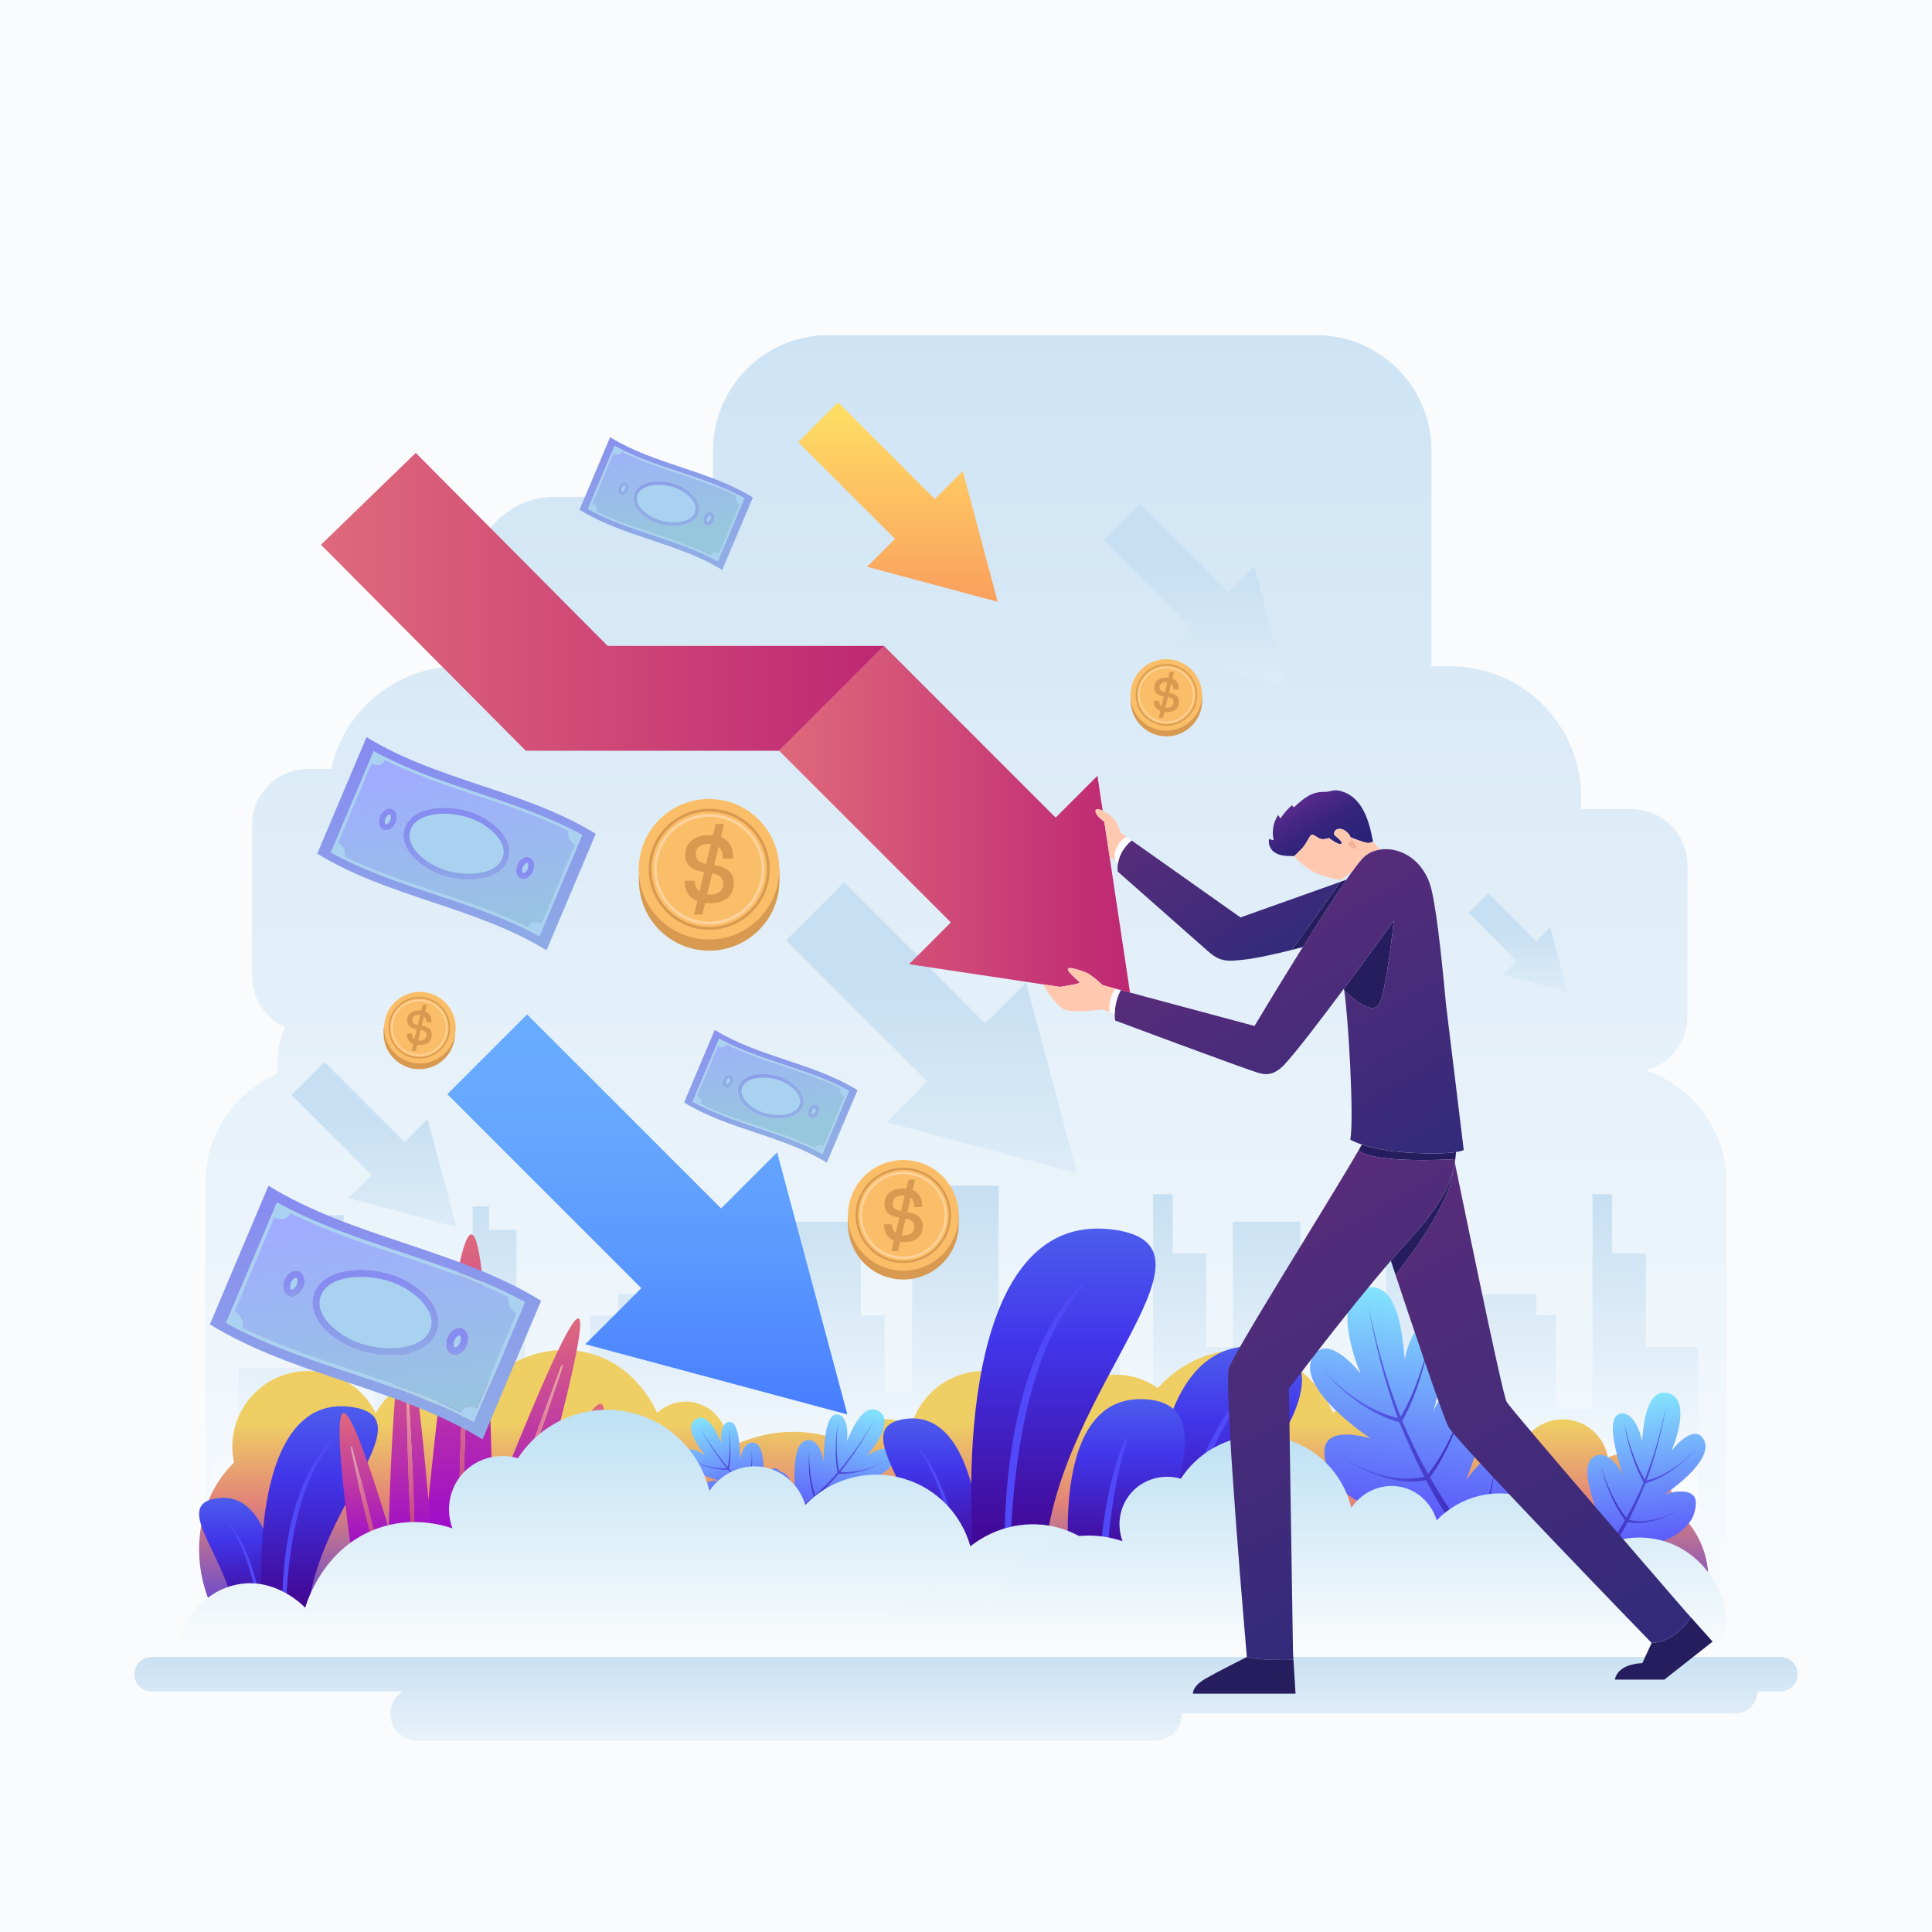 <?xml version="1.0" encoding="utf-8"?>
<!-- Generator: Adobe Illustrator 27.5.0, SVG Export Plug-In . SVG Version: 6.00 Build 0)  -->
<svg version="1.1" xmlns="http://www.w3.org/2000/svg" xmlns:xlink="http://www.w3.org/1999/xlink" x="0px" y="0px"
	 viewBox="0 0 500 500" style="enable-background:new 0 0 500 500;" xml:space="preserve">
<g id="BACKGROUND">
	<rect style="fill:#F9FBFC;" width="500" height="500"/>
</g>
<g id="OBJECTS">
	<g>
		<g>
			<g>
				<g>
					<linearGradient id="SVGID_1_" gradientUnits="userSpaceOnUse" x1="250" y1="466.724" x2="250" y2="426.264">
						<stop  offset="0" style="stop-color:#FFFFFF"/>
						<stop  offset="1" style="stop-color:#C6DFF2"/>
					</linearGradient>
					<path style="fill:url(#SVGID_1_);" d="M460.775,437.747H39.224c-2.462,0-4.458-1.996-4.458-4.458l0,0
						c0-2.462,1.996-4.458,4.458-4.458h421.551c2.462,0,4.458,1.996,4.458,4.458l0,0
						C465.234,435.751,463.238,437.747,460.775,437.747z"/>
				</g>
				<g>
					
						<linearGradient id="SVGID_00000007388423577304129730000010051922838114812839_" gradientUnits="userSpaceOnUse" x1="371.652" y1="466.724" x2="371.652" y2="426.263">
						<stop  offset="0" style="stop-color:#FFFFFF"/>
						<stop  offset="1" style="stop-color:#C6DFF2"/>
					</linearGradient>
					<path style="fill:url(#SVGID_00000007388423577304129730000010051922838114812839_);" d="M294.251,443.448h154.802
						c3.176,0,5.774-2.599,5.774-5.774l0,0c0-3.176-2.598-5.774-5.774-5.774H294.251c-3.176,0-5.774,2.598-5.774,5.774l0,0
						C288.477,440.85,291.075,443.448,294.251,443.448z"/>
				</g>
				<g>
					
						<linearGradient id="SVGID_00000132804880879384226100000014957925727206981295_" gradientUnits="userSpaceOnUse" x1="203.448" y1="466.724" x2="203.448" y2="426.264">
						<stop  offset="0" style="stop-color:#FFFFFF"/>
						<stop  offset="1" style="stop-color:#C6DFF2"/>
					</linearGradient>
					<path style="fill:url(#SVGID_00000132804880879384226100000014957925727206981295_);" d="M298.943,450.483H107.954
						c-3.806,0-6.92-3.114-6.92-6.919l0,0c0-3.806,3.114-6.92,6.92-6.92h190.988c3.806,0,6.92,3.114,6.92,6.92l0,0
						C305.862,447.369,302.748,450.483,298.943,450.483z"/>
				</g>
			</g>
			<g>
				
					<linearGradient id="SVGID_00000068666199750936991950000000085933725166682526_" gradientUnits="userSpaceOnUse" x1="250" y1="475.552" x2="250" y2="23.778">
					<stop  offset="0" style="stop-color:#FFFFFF"/>
					<stop  offset="1" style="stop-color:#C6DFF2"/>
				</linearGradient>
				<path style="fill:url(#SVGID_00000068666199750936991950000000085933725166682526_);" d="M425.823,277.071
					c6.252-1.639,10.872-7.312,10.872-14.078v-39.026c0-8.047-6.523-14.57-14.57-14.57H409.19v-3.067
					c0-18.718-15.174-33.892-33.892-33.892h-4.851v-55.841c0-16.494-13.371-29.865-29.865-29.865H214.405
					c-16.494,0-29.865,13.371-29.865,29.865v11.987h-40.962c-11.695,0-21.175,9.48-21.175,21.175v22.679h-3.616
					c-16.198,0-29.734,11.367-33.087,26.557h-5.908c-8.047,0-14.57,6.523-14.57,14.57v39.026c0,5.882,3.493,10.937,8.511,13.238
					c-1.247,2.898-1.94,6.091-1.94,9.446v2.682c-10.941,4.635-18.617,15.472-18.617,28.102v119.702h393.647V306.06
					C446.824,292.532,438.015,281.067,425.823,277.071z"/>
			</g>
			<g>
				
					<linearGradient id="SVGID_00000170255442134341016150000016601856424935561621_" gradientUnits="userSpaceOnUse" x1="247.263" y1="393.499" x2="247.263" y2="309.122">
					<stop  offset="0" style="stop-color:#FFFFFF"/>
					<stop  offset="1" style="stop-color:#C6DFF2"/>
				</linearGradient>
				<polygon style="fill:url(#SVGID_00000170255442134341016150000016601856424935561621_);" points="425.941,348.585 
					425.941,324.362 417.225,324.362 417.225,309.074 412.145,309.074 412.145,364.596 402.675,364.596 402.675,340.373 
					397.589,340.373 397.589,335.011 381.003,335.011 381.003,371.483 372.565,371.483 372.565,347.26 372.176,347.26 
					372.176,306.849 358.702,306.849 358.702,336.117 356.6,336.117 356.6,360.341 336.522,360.341 336.522,316.158 
					319.064,316.158 319.064,348.585 312.212,348.585 312.212,324.362 303.496,324.362 303.496,309.074 298.417,309.074 
					298.417,358.887 289.791,358.887 289.791,334.937 273.689,334.937 273.689,335.011 267.274,335.011 267.274,340.488 
					266.498,340.488 266.498,365.737 258.836,365.737 258.836,347.26 258.448,347.26 258.448,306.849 244.973,306.849 
					244.973,318.286 240.283,318.286 240.283,312.245 236.079,312.245 236.079,360.341 228.958,360.341 228.958,340.407 
					222.794,340.407 222.794,316.158 205.335,316.158 205.335,353.49 202.673,353.49 202.673,314.47 191.03,314.47 191.03,353.49 
					186.953,353.49 186.953,353.981 176.062,353.981 176.062,334.937 159.96,334.937 159.96,340.488 152.769,340.488 
					152.769,365.737 135.824,365.737 135.824,335.306 133.676,335.306 133.676,318.286 126.554,318.286 126.554,312.245 
					122.35,312.245 122.35,376.879 115.229,376.879 115.229,340.407 96.938,340.407 96.938,369.992 88.945,369.992 88.945,314.47 
					77.301,314.47 77.301,353.981 61.707,353.981 61.707,374.6 55.06,374.6 55.06,377.919 55.06,391.89 168.789,391.89 
					325.738,391.89 439.466,391.89 439.466,348.585 				"/>
			</g>
			
				<linearGradient id="SVGID_00000176011610675736520920000014895267568384337560_" gradientUnits="userSpaceOnUse" x1="334.312" y1="368.086" x2="334.312" y2="423.811">
				<stop  offset="0" style="stop-color:#EFCF64"/>
				<stop  offset="0.371" style="stop-color:#E38378"/>
				<stop  offset="1" style="stop-color:#4136EB"/>
			</linearGradient>
			<path style="fill:url(#SVGID_00000176011610675736520920000014895267568384337560_);" d="M432.661,389.995
				c0.08-0.56,0.123-1.131,0.123-1.712c0-6.655-5.395-12.049-12.049-12.049c-1.642,0-3.206,0.33-4.633,0.924
				c-0.951-5.583-5.81-9.835-11.664-9.835c-4.504,0-8.42,2.516-10.421,6.22c-9.337-4.409-20.962-3.975-30.958,1.452
				c0.604-4.444-1.585-8.811-5.471-10.942c-4.045-2.219-9.129-1.576-12.551,1.609c-0.73-1.655-5.326-11.628-16.413-15.125
				c-10.049-3.171-21.434,0.24-28.964,8.689c-5.562-3.939-12.845-4.557-18.987-1.609c-3.669,1.761-6.593,4.641-8.446,8.122
				c-3.195-6.469-9.856-10.92-17.56-10.92c-10.812,0-19.577,8.765-19.577,19.577c0,1.409,0.152,2.783,0.435,4.107
				c-10.554,10.204-12.477,28.689-2.481,43.155h156.653h10.097h38.354c2.513-3.704,3.982-8.173,3.982-12.986
				C442.132,401.005,438.402,394.21,432.661,389.995z"/>
			
				<linearGradient id="SVGID_00000145016256851243963370000017776479649082191288_" gradientUnits="userSpaceOnUse" x1="159.35" y1="368.086" x2="159.35" y2="423.811">
				<stop  offset="0" style="stop-color:#EFCF64"/>
				<stop  offset="0.371" style="stop-color:#E38378"/>
				<stop  offset="1" style="stop-color:#4136EB"/>
			</linearGradient>
			<path style="fill:url(#SVGID_00000145016256851243963370000017776479649082191288_);" d="M257.698,389.995
				c0.08-0.56,0.123-1.131,0.123-1.712c0-6.655-5.395-12.049-12.049-12.049c-1.642,0-3.206,0.33-4.633,0.924
				c-0.951-5.583-5.81-9.835-11.664-9.835c-4.504,0-8.42,2.516-10.42,6.22c-9.337-4.409-20.962-3.975-30.958,1.452
				c0.604-4.444-1.585-8.811-5.471-10.942c-4.045-2.219-9.13-1.576-12.551,1.609c-0.73-1.655-5.326-11.628-16.413-15.125
				c-10.049-3.171-21.434,0.24-28.963,8.689c-5.562-3.939-12.845-4.557-18.987-1.609c-3.67,1.761-6.593,4.641-8.445,8.122
				c-3.195-6.469-9.856-10.92-17.56-10.92c-10.812,0-19.577,8.765-19.577,19.577c0,1.409,0.152,2.783,0.435,4.107
				c-10.555,10.204-12.477,28.689-2.481,43.155h156.653h10.097h38.354c2.513-3.704,3.982-8.173,3.982-12.986
				C267.169,401.005,263.44,394.21,257.698,389.995z"/>
			<g>
				<g>
					
						<linearGradient id="SVGID_00000157998649813089059270000008341762101404162204_" gradientUnits="userSpaceOnUse" x1="1066.029" y1="387.621" x2="1066.029" y2="419.846" gradientTransform="matrix(1 0 0 1 -1003.905 0)">
						<stop  offset="0" style="stop-color:#4D5DEC"/>
						<stop  offset="0.327" style="stop-color:#4136EB"/>
						<stop  offset="1" style="stop-color:#420087"/>
					</linearGradient>
					<path style="fill:url(#SVGID_00000157998649813089059270000008341762101404162204_);" d="M72.717,419.846H60.712
						c0-15.39-17.411-30.505-4.284-32.138c4.671-0.584,8.003,1.811,10.378,5.53C72.717,402.469,72.717,419.846,72.717,419.846z"/>
					<g>
						<path style="fill:#5049F9;" d="M68.125,419.846h-0.768c-0.282-2.336-0.636-4.671-1.076-6.98
							c-0.669-3.228-1.496-6.416-2.591-9.519c-0.289-0.774-0.617-1.529-0.918-2.289c-0.157-0.38-0.295-0.768-0.472-1.142
							l-0.551-1.102l-0.544-1.109c-0.184-0.367-0.361-0.741-0.59-1.082l-1.292-2.106c-0.269-0.433-0.053-0.61,0.249-0.171
							l1.404,2.06c0.249,0.341,0.44,0.708,0.636,1.076l0.604,1.096l0.597,1.102c0.19,0.367,0.341,0.754,0.518,1.135
							c0.328,0.767,0.682,1.522,0.99,2.296c1.194,3.116,2.086,6.337,2.762,9.604C67.535,415.077,67.882,417.459,68.125,419.846z"/>
					</g>
				</g>
				
					<linearGradient id="SVGID_00000093177130993810923120000016670713362042437020_" gradientUnits="userSpaceOnUse" x1="1086.598" y1="363.933" x2="1086.598" y2="419.846" gradientTransform="matrix(1 0 0 1 -1003.905 0)">
					<stop  offset="0" style="stop-color:#4D5DEC"/>
					<stop  offset="0.327" style="stop-color:#4136EB"/>
					<stop  offset="1" style="stop-color:#420087"/>
				</linearGradient>
				<path style="fill:url(#SVGID_00000093177130993810923120000016670713362042437020_);" d="M79.577,419.846H68.238
					c-1.848-17.059-1.343-59.825,23.36-55.625C110.549,367.443,80.061,392.079,79.577,419.846z"/>
				<g>
					<path style="fill:#5049F9;" d="M85.776,373.642c-1.494,1.676-2.731,3.564-3.822,5.523c-1.09,1.954-2.009,4.009-2.782,6.114
						c-0.783,2.1-1.454,4.246-2.004,6.427c-0.555,2.176-1.03,4.372-1.409,6.593c-0.783,4.428-1.257,8.916-1.555,13.414
						c-0.172,2.711-0.283,5.422-0.308,8.133h-0.773c-0.101-2.726-0.096-5.457,0-8.189c0.177-4.544,0.601-9.092,1.399-13.586
						c0.389-2.247,0.893-4.478,1.494-6.679c0.591-2.206,1.323-4.377,2.186-6.498c0.414-1.065,0.909-2.1,1.398-3.135
						c0.535-1.015,1.05-2.035,1.666-2.999c1.197-1.949,2.55-3.817,4.165-5.437C85.918,372.809,86.236,373.097,85.776,373.642z"/>
				</g>
			</g>
			<g>
				<g>
					
						<linearGradient id="SVGID_00000106850814148852670770000011007912239588961193_" gradientUnits="userSpaceOnUse" x1="144.533" y1="363.304" x2="144.533" y2="404.725">
						<stop  offset="0" style="stop-color:#DF697B"/>
						<stop  offset="1" style="stop-color:#9700D3"/>
					</linearGradient>
					<path style="fill:url(#SVGID_00000106850814148852670770000011007912239588961193_);" d="M155.585,363.334
						c2.219,0.724-0.306,14.521-7.576,41.391c-2.485,0-5.115,0-7.856,0c3.981-10.366,7.716-20.819,11.277-31.326
						c0.193-0.573-0.169-0.674-0.388-0.128c-4.203,10.397-8.184,20.889-11.914,31.454c-2.086,0-4.232,0-6.427,0
						C145.615,376.369,153.242,362.572,155.585,363.334z"/>
					
						<linearGradient id="SVGID_00000043444812228933673400000003688989834997432979_" gradientUnits="userSpaceOnUse" x1="145.308" y1="372.911" x2="145.308" y2="404.725">
						<stop  offset="0" style="stop-color:#ECA6B1"/>
						<stop  offset="1" style="stop-color:#BE2773"/>
					</linearGradient>
					<path style="fill:url(#SVGID_00000043444812228933673400000003688989834997432979_);" d="M151.043,373.271
						c0.22-0.546,0.581-0.445,0.388,0.128c-3.562,10.507-7.296,20.96-11.277,31.326c-0.339,0-0.681,0-1.025,0
						C142.859,394.16,146.84,383.669,151.043,373.271z"/>
				</g>
				<g>
					
						<linearGradient id="SVGID_00000175303579227078934850000007079450202326433426_" gradientUnits="userSpaceOnUse" x1="118.485" y1="319.462" x2="118.485" y2="404.725">
						<stop  offset="0" style="stop-color:#DF697B"/>
						<stop  offset="1" style="stop-color:#9700D3"/>
					</linearGradient>
					<path style="fill:url(#SVGID_00000175303579227078934850000007079450202326433426_);" d="M127.71,404.725
						c-2.805,0-5.601,0-8.364,0l0.071-2.946l0.147-5.181c0.224-6.907,0.448-13.814,0.672-20.723
						c0.457-13.82,0.914-27.645,1.372-41.465c0.035-1.102-0.344-1.086-0.413-0.019c-0.881,13.795-1.578,27.615-2.062,41.442
						c-0.242,6.913-0.417,13.829-0.519,20.744l-0.051,5.187l-0.004,2.961c-3.16,0-6.271,0-9.3,0
						c6.007-63.208,10.019-85.364,12.738-85.263C124.706,319.561,126.885,341.788,127.71,404.725z"/>
					
						<linearGradient id="SVGID_00000021832910548730149110000016081563384534923402_" gradientUnits="userSpaceOnUse" x1="120.085" y1="333.588" x2="120.085" y2="404.725">
						<stop  offset="0" style="stop-color:#ECA6B1"/>
						<stop  offset="1" style="stop-color:#BE2773"/>
					</linearGradient>
					<path style="fill:url(#SVGID_00000021832910548730149110000016081563384534923402_);" d="M121.195,334.392
						c0.069-1.067,0.448-1.084,0.413,0.019c-0.457,13.82-0.914,27.645-1.372,41.465c-0.224,6.909-0.448,13.816-0.672,20.723
						l-0.147,5.181l-0.071,2.946c-0.262,0-0.526,0-0.788,0l0.004-2.961l0.051-5.187c0.102-6.915,0.278-13.831,0.519-20.744
						C119.617,362.007,120.314,348.187,121.195,334.392z"/>
				</g>
				<g>
					
						<linearGradient id="SVGID_00000076562140614747624590000017193354231614955651_" gradientUnits="userSpaceOnUse" x1="106.346" y1="346.187" x2="106.346" y2="404.725">
						<stop  offset="0" style="stop-color:#DF697B"/>
						<stop  offset="1" style="stop-color:#9700D3"/>
					</linearGradient>
					<path style="fill:url(#SVGID_00000076562140614747624590000017193354231614955651_);" d="M112.276,404.725
						c-1.638,0-3.246,0-4.824,0c-0.193-15.141-0.857-30.289-1.818-45.417c-0.04-0.643-0.417-0.609-0.41,0.014
						c0.142,15.137,0.672,30.293,1.633,45.402c-2.219,0-4.372,0-6.44,0c0.597-35.094,2.654-58.485,4.394-58.538
						C106.65,346.133,109.14,365.648,112.276,404.725z"/>
					
						<linearGradient id="SVGID_00000008130108811500996390000014542969881797900701_" gradientUnits="userSpaceOnUse" x1="106.338" y1="358.841" x2="106.338" y2="404.725">
						<stop  offset="0" style="stop-color:#ECA6B1"/>
						<stop  offset="1" style="stop-color:#BE2773"/>
					</linearGradient>
					<path style="fill:url(#SVGID_00000008130108811500996390000014542969881797900701_);" d="M107.452,404.725
						c-0.2,0-0.397,0-0.595,0c-0.961-15.11-1.491-30.265-1.633-45.402c-0.007-0.624,0.371-0.657,0.41-0.014
						C106.595,374.437,107.258,389.584,107.452,404.725z"/>
				</g>
				<g>
					
						<linearGradient id="SVGID_00000127025160919856424570000016038590591125517991_" gradientUnits="userSpaceOnUse" x1="95.618" y1="365.693" x2="95.618" y2="404.725">
						<stop  offset="0" style="stop-color:#DF697B"/>
						<stop  offset="1" style="stop-color:#9700D3"/>
					</linearGradient>
					<path style="fill:url(#SVGID_00000127025160919856424570000016038590591125517991_);" d="M103.362,404.725
						c-1.613,0-3.169,0-4.66,0c-2.195-10.097-4.756-20.125-7.549-30.095c-0.131-0.471-0.495-0.374-0.401,0.088
						c2.059,10.063,4.429,20.08,7.134,30.007c-2.363,0-4.549,0-6.524,0c-3.559-25.65-4.394-38.659-2.501-39.025
						C90.808,365.325,95.642,378.332,103.362,404.725z"/>
					
						<linearGradient id="SVGID_00000051380388806265665030000006838807705418721198_" gradientUnits="userSpaceOnUse" x1="94.719" y1="374.321" x2="94.719" y2="404.725">
						<stop  offset="0" style="stop-color:#ECA6B1"/>
						<stop  offset="1" style="stop-color:#BE2773"/>
					</linearGradient>
					<path style="fill:url(#SVGID_00000051380388806265665030000006838807705418721198_);" d="M98.702,404.725
						c-0.275,0-0.546,0-0.817,0c-2.705-9.927-5.075-19.944-7.134-30.007c-0.093-0.462,0.271-0.559,0.401-0.088
						C93.946,384.601,96.507,394.629,98.702,404.725z"/>
				</g>
				<g>
					
						<linearGradient id="SVGID_00000162342646223824516440000011437512288213071013_" gradientUnits="userSpaceOnUse" x1="135.88" y1="341.208" x2="135.88" y2="404.725">
						<stop  offset="0" style="stop-color:#DF697B"/>
						<stop  offset="1" style="stop-color:#9700D3"/>
					</linearGradient>
					<path style="fill:url(#SVGID_00000162342646223824516440000011437512288213071013_);" d="M149.717,341.221
						c1.997,0.6-2.911,21.767-14.723,63.504c-2.346,0-4.724,0-7.117,0c6.16-16.844,12.016-33.802,17.668-50.814
						c0.282-0.848-0.084-0.937-0.391-0.124c-6.34,16.878-12.423,33.871-18.199,50.938c-1.777,0-3.562,0-5.346,0
						C138.293,361.774,147.662,340.603,149.717,341.221z"/>
					
						<linearGradient id="SVGID_00000127026815699801881700000016456292968067935903_" gradientUnits="userSpaceOnUse" x1="136.301" y1="353.224" x2="136.301" y2="404.725">
						<stop  offset="0" style="stop-color:#ECA6B1"/>
						<stop  offset="1" style="stop-color:#BE2773"/>
					</linearGradient>
					<path style="fill:url(#SVGID_00000127026815699801881700000016456292968067935903_);" d="M145.155,353.788
						c0.306-0.813,0.672-0.725,0.391,0.124c-5.652,17.012-11.508,33.97-17.668,50.814c-0.306,0-0.615,0-0.921,0
						C132.732,387.659,138.815,370.665,145.155,353.788z"/>
				</g>
			</g>
			<g>
				
					<linearGradient id="SVGID_00000152221764068212708110000008597093680080558743_" gradientUnits="userSpaceOnUse" x1="377.42" y1="378.264" x2="377.42" y2="253.029" gradientTransform="matrix(-1 0 0 1 618.532 0)">
					<stop  offset="0" style="stop-color:#FFFFFF"/>
					<stop  offset="1" style="stop-color:#C6DFF2"/>
				</linearGradient>
				<polygon style="fill:url(#SVGID_00000152221764068212708110000008597093680080558743_);" points="203.47,243.356 
					218.478,228.337 254.994,264.852 265.539,254.307 278.755,303.627 229.435,290.411 239.98,279.866 				"/>
			</g>
			<g>
				
					<linearGradient id="SVGID_00000051369884465882386660000018233306039384923010_" gradientUnits="userSpaceOnUse" x1="521.718" y1="359.859" x2="521.718" y2="288.875" gradientTransform="matrix(-1 0 0 1 618.532 0)">
					<stop  offset="0" style="stop-color:#FFFFFF"/>
					<stop  offset="1" style="stop-color:#C6DFF2"/>
				</linearGradient>
				<polygon style="fill:url(#SVGID_00000051369884465882386660000018233306039384923010_);" points="75.479,283.392 
					83.986,274.879 104.683,295.577 110.66,289.599 118.15,317.554 90.196,310.063 96.173,304.086 				"/>
			</g>
			<g>
				<g>
					
						<linearGradient id="SVGID_00000022528487317032805350000016101505532252821401_" gradientUnits="userSpaceOnUse" x1="358.915" y1="409.244" x2="358.915" y2="459.465" gradientTransform="matrix(-0.995 0.103 0.103 0.995 735.9 -82.736)">
						<stop  offset="0" style="stop-color:#84E4FD"/>
						<stop  offset="0.472" style="stop-color:#6A8CFB"/>
						<stop  offset="0.83" style="stop-color:#594FFA"/>
						<stop  offset="1" style="stop-color:#5238F9"/>
					</linearGradient>
					<path style="fill:url(#SVGID_00000022528487317032805350000016101505532252821401_);" d="M407.702,389.499
						c2.725-1.446,6.531,4.425,6.531,4.425c-1.31-4.001-5.719-14.283-1.884-16.828c3.113-2.065,6.517,1.91,7.662,4.995
						c-0.916-3.556-4.724-14.622-1.064-16.1c3.198-1.291,5.538,3.96,5.981,6.999c0.379-3.153,0.856-13.842,6.747-12.461
						c5.672,1.466,2.427,11.297,0.935,14.883c1.7-2.129,5.961-6.493,8.176-3.111c3.591,5.482-9.932,14.393-9.932,14.393
						c0,0.001,8.102-2.629,8.041,2.337c-0.087,7.026-8.252,10.616-14.255,10.996c8.583-0.75,7.753,7.163,1.649,10.263
						c-5.131,2.607-11.392,2.17-16.204-0.967C406.854,405.887,403.561,391.697,407.702,389.499z"/>
					
						<linearGradient id="SVGID_00000001643955610145269590000015044166893489673661_" gradientUnits="userSpaceOnUse" x1="341.985" y1="437.837" x2="383.016" y2="437.837" gradientTransform="matrix(-0.995 0.103 0.103 0.995 735.9 -82.736)">
						<stop  offset="0" style="stop-color:#5F76FA"/>
						<stop  offset="1" style="stop-color:#2C009A"/>
					</linearGradient>
					<path style="fill:url(#SVGID_00000001643955610145269590000015044166893489673661_);" d="M411,398.823
						c0.345,1.081,0.745,2.147,1.178,3.182c0.335,0.801,0.723,1.574,1.14,2.32c2.662-3.45,5.079-7.089,7.228-10.88
						c-0.68-0.97-1.337-1.973-1.913-3.005c-0.634-1.136-1.23-2.341-1.76-3.547c-0.531-1.206-1.006-2.443-1.426-3.689
						c-0.42-1.245-0.798-2.501-1.075-3.775c0.322,1.26,0.743,2.495,1.206,3.715c0.462,1.22,0.978,2.426,1.549,3.595
						c0.57,1.168,1.205,2.329,1.872,3.414c0.573,0.931,1.217,1.833,1.882,2.697c1.667-2.952,3.187-6.075,4.482-9.208
						c-0.606-1.16-1.202-2.322-1.687-3.55c-0.281-0.623-0.497-1.283-0.753-1.917c-0.216-0.656-0.455-1.304-0.655-1.955
						c-0.398-1.297-0.787-2.629-1.105-3.957c-0.318-1.327-0.602-2.661-0.799-4.007c0.242,1.334,0.571,2.651,0.932,3.957
						c0.361,1.307,0.793,2.612,1.232,3.878c0.22,0.635,0.48,1.265,0.716,1.902c0.275,0.614,0.511,1.253,0.81,1.852
						c0.472,1.072,1.032,2.082,1.605,3.08c2.432-6.278,4.242-12.538,5.544-19.139c-1.131,6.661-2.782,12.993-5.055,19.36
						c1.071-0.277,2.142-0.628,3.194-1.105c1.211-0.549,2.414-1.194,3.576-1.959c1.159-0.764,2.307-1.619,3.405-2.57
						c1.099-0.951,2.165-1.988,3.168-3.134c-0.975,1.189-2.019,2.274-3.1,3.275c-1.08,1.001-2.215,1.909-3.368,2.728
						c-1.155,0.82-2.359,1.522-3.579,2.128c-1.166,0.579-2.364,1.01-3.571,1.35c-1.332,3.238-2.737,6.332-4.301,9.465
						c1.017,0.24,2.089,0.372,3.167,0.34c1.25-0.036,2.556-0.23,3.838-0.56c1.285-0.331,2.583-0.793,3.859-1.367
						c1.276-0.574,2.546-1.251,3.779-2.071c-1.217,0.872-2.479,1.605-3.753,2.234c-1.274,0.629-2.577,1.149-3.875,1.536
						c-1.295,0.386-2.624,0.637-3.91,0.724c-1.149,0.078-2.305-0.021-3.414-0.25c-2.065,3.878-4.404,7.61-6.994,11.159
						c0.94,0.255,1.902,0.463,2.893,0.586c1.239,0.154,2.512,0.238,3.801,0.214c1.287-0.024,2.604-0.117,3.926-0.306
						c1.323-0.188,2.66-0.455,4.001-0.836c-1.343,0.437-2.686,0.761-4.019,1.005c-1.332,0.244-2.664,0.393-3.971,0.469
						c-1.309,0.076-2.606,0.043-3.876-0.065c-1.075-0.091-2.124-0.281-3.153-0.526c-3.086,4.124-6.47,8.057-10.2,11.615
						c-0.445-0.484-0.667-0.725-1.112-1.208c3.768-3.406,7.203-7.191,10.352-11.172c-0.425-0.848-0.814-1.719-1.138-2.615
						c-0.391-1.08-0.746-2.182-1.046-3.292c-0.3-1.109-0.579-2.227-0.824-3.344s-0.471-2.235-0.653-3.354
						c0.227,1.108,0.499,2.21,0.79,3.307C410.33,396.648,410.654,397.743,411,398.823z"/>
				</g>
			</g>
			<g>
				<g>
					
						<linearGradient id="SVGID_00000059310324618172130220000000659535094016584594_" gradientUnits="userSpaceOnUse" x1="567.141" y1="387.634" x2="567.141" y2="427.874" gradientTransform="matrix(-0.975 -0.222 -0.222 0.975 858.269 111.093)">
						<stop  offset="0" style="stop-color:#84E4FD"/>
						<stop  offset="0.472" style="stop-color:#6A8CFB"/>
						<stop  offset="0.83" style="stop-color:#594FFA"/>
						<stop  offset="1" style="stop-color:#5238F9"/>
					</linearGradient>
					<path style="fill:url(#SVGID_00000059310324618172130220000000659535094016584594_);" d="M201.829,381.01
						c2.44-0.396,3.815,5.039,3.815,5.039c0.037-3.373-0.661-12.309,2.903-13.252c2.893-0.766,4.452,3.127,4.527,5.763
						c0.221-2.933,0.181-12.31,3.338-12.488c2.759-0.156,3.182,4.43,2.736,6.85c1.099-2.295,4.214-10.282,8.327-7.717
						c3.926,2.573-1.067,9.195-3.123,11.532c1.838-1.177,6.194-3.391,7.004-0.255c1.313,5.083-11.241,8.362-11.241,8.362
						c0,0.001,6.824,0.092,5.499,3.843c-1.875,5.308-8.994,5.93-13.646,4.672c6.705,1.641,4.038,7.43-1.392,8.211
						c-4.564,0.656-9.201-1.287-12.044-4.906C196.966,393.224,198.122,381.611,201.829,381.01z"/>
					
						<linearGradient id="SVGID_00000087385885644510698620000006184195909585591939_" gradientUnits="userSpaceOnUse" x1="553.576" y1="410.545" x2="586.45" y2="410.545" gradientTransform="matrix(-0.975 -0.222 -0.222 0.975 858.269 111.093)">
						<stop  offset="0" style="stop-color:#5F76FA"/>
						<stop  offset="1" style="stop-color:#2C009A"/>
					</linearGradient>
					<path style="fill:url(#SVGID_00000087385885644510698620000006184195909585591939_);" d="M201.93,388.932
						c-0.016,0.909,0.013,1.821,0.074,2.718c0.048,0.694,0.143,1.38,0.268,2.053c2.908-1.932,5.678-4.07,8.285-6.393
						c-0.266-0.911-0.506-1.841-0.677-2.772c-0.188-1.025-0.33-2.093-0.422-3.144c-0.092-1.051-0.134-2.112-0.132-3.166
						c0.002-1.053,0.038-2.103,0.156-3.141c-0.081,1.039-0.079,2.084-0.042,3.129c0.037,1.045,0.117,2.093,0.249,3.126
						c0.132,1.033,0.314,2.077,0.541,3.072c0.195,0.854,0.451,1.704,0.733,2.531c2.025-1.81,3.982-3.788,5.771-5.832
						c-0.161-1.036-0.314-2.071-0.366-3.128c-0.053-0.545-0.047-1.102-0.077-1.648c0.005-0.553-0.01-1.106,0.007-1.652
						c0.032-1.087,0.08-2.197,0.181-3.287c0.101-1.089,0.229-2.174,0.426-3.245c-0.16,1.075-0.25,2.158-0.312,3.242
						c-0.062,1.085-0.071,2.186-0.064,3.259c0.004,0.539,0.038,1.084,0.053,1.627c0.051,0.536,0.065,1.082,0.138,1.614
						c0.082,0.935,0.247,1.845,0.425,2.75c3.461-4.136,6.447-8.42,9.134-13.092c-2.573,4.762-5.456,9.141-8.82,13.386
						c0.884,0.066,1.786,0.075,2.708-0.016c1.06-0.105,2.139-0.284,3.217-0.566c1.076-0.281,2.167-0.634,3.245-1.073
						c1.078-0.439,2.155-0.951,3.211-1.562c-1.046,0.651-2.117,1.206-3.195,1.687c-1.077,0.481-2.172,0.878-3.257,1.202
						c-1.087,0.325-2.181,0.547-3.263,0.693c-1.034,0.139-2.053,0.157-3.057,0.105c-1.844,2.114-3.707,4.099-5.7,6.073
						c0.71,0.444,1.49,0.82,2.316,1.074c0.957,0.294,1.998,0.484,3.056,0.563c1.06,0.08,2.164,0.063,3.279-0.043
						c1.116-0.107,2.254-0.294,3.4-0.598c-1.148,0.348-2.294,0.579-3.423,0.728c-1.128,0.149-2.251,0.208-3.335,0.168
						c-1.082-0.04-2.155-0.192-3.153-0.457c-0.892-0.237-1.743-0.609-2.526-1.069c-2.565,2.411-5.301,4.64-8.18,6.665
						c0.647,0.436,1.324,0.841,2.044,1.19c0.901,0.436,1.844,0.827,2.829,1.141c0.983,0.314,2.006,0.581,3.057,0.779
						c1.052,0.198,2.135,0.34,3.251,0.396c-1.131-0.014-2.234-0.114-3.308-0.272c-1.074-0.158-2.122-0.388-3.133-0.667
						c-1.013-0.279-1.988-0.639-2.924-1.047c-0.792-0.346-1.539-0.76-2.257-1.211c-3.403,2.334-6.983,4.447-10.729,6.186
						c-0.213-0.481-0.32-0.722-0.533-1.203c3.735-1.614,7.317-3.601,10.73-5.81c-0.104-0.753-0.175-1.514-0.19-2.277
						c-0.018-0.92-0.004-1.847,0.054-2.767c0.058-0.919,0.134-1.839,0.236-2.749c0.102-0.91,0.218-1.817,0.368-2.713
						c-0.113,0.899-0.19,1.805-0.252,2.712C201.982,387.11,201.946,388.024,201.93,388.932z"/>
				</g>
			</g>
			<g>
				<g>
					
						<linearGradient id="SVGID_00000168835856821259768470000017749057801730212027_" gradientUnits="userSpaceOnUse" x1="591.058" y1="395.634" x2="591.058" y2="428.04" gradientTransform="matrix(0.975 -0.222 0.222 0.975 -477.471 111.093)">
						<stop  offset="0" style="stop-color:#84E4FD"/>
						<stop  offset="0.472" style="stop-color:#6A8CFB"/>
						<stop  offset="0.83" style="stop-color:#594FFA"/>
						<stop  offset="1" style="stop-color:#5238F9"/>
					</linearGradient>
					<path style="fill:url(#SVGID_00000168835856821259768470000017749057801730212027_);" d="M200.672,380.02
						c-1.965-0.318-3.073,4.058-3.073,4.058c-0.029-2.716,0.533-9.912-2.338-10.672c-2.33-0.616-3.585,2.518-3.646,4.641
						c-0.178-2.362-0.146-9.913-2.688-10.057c-2.221-0.126-2.562,3.568-2.203,5.517c-0.885-1.848-3.393-8.28-6.706-6.214
						c-3.161,2.072,0.859,7.405,2.515,9.287c-1.48-0.948-4.988-2.731-5.641-0.205c-1.057,4.094,9.052,6.734,9.052,6.734
						c0,0-5.495,0.074-4.428,3.095c1.51,4.275,7.243,4.775,10.99,3.762c-5.4,1.322-3.251,5.984,1.121,6.613
						c3.675,0.529,7.41-1.036,9.699-3.951C204.588,389.856,203.658,380.503,200.672,380.02z"/>
					
						<linearGradient id="SVGID_00000136381450793090000130000010785073009675954305_" gradientUnits="userSpaceOnUse" x1="580.135" y1="414.085" x2="606.608" y2="414.085" gradientTransform="matrix(0.975 -0.222 0.222 0.975 -477.471 111.093)">
						<stop  offset="0" style="stop-color:#5F76FA"/>
						<stop  offset="1" style="stop-color:#2C009A"/>
					</linearGradient>
					<path style="fill:url(#SVGID_00000136381450793090000130000010785073009675954305_);" d="M200.591,386.4
						c0.013,0.732-0.01,1.466-0.06,2.189c-0.038,0.559-0.115,1.112-0.216,1.654c-2.342-1.556-4.573-3.278-6.672-5.148
						c0.214-0.734,0.408-1.483,0.546-2.232c0.152-0.825,0.266-1.686,0.34-2.532c0.074-0.847,0.108-1.701,0.106-2.549
						c-0.002-0.848-0.031-1.694-0.126-2.529c0.065,0.837,0.063,1.679,0.034,2.52c-0.03,0.841-0.095,1.685-0.201,2.517
						c-0.106,0.832-0.253,1.673-0.436,2.474c-0.157,0.688-0.363,1.372-0.59,2.038c-1.631-1.458-3.207-3.051-4.648-4.697
						c0.13-0.834,0.253-1.668,0.295-2.519c0.043-0.439,0.038-0.887,0.062-1.327c-0.004-0.445,0.008-0.891-0.005-1.33
						c-0.026-0.875-0.064-1.769-0.146-2.647c-0.081-0.877-0.184-1.751-0.343-2.613c0.128,0.865,0.201,1.738,0.251,2.611
						c0.05,0.873,0.057,1.76,0.051,2.625c-0.003,0.434-0.031,0.873-0.043,1.31c-0.041,0.432-0.052,0.872-0.111,1.3
						c-0.066,0.753-0.199,1.486-0.342,2.215c-2.787-3.331-5.192-6.78-7.356-10.543c2.072,3.835,4.394,7.361,7.103,10.78
						c-0.712,0.053-1.439,0.06-2.181-0.013c-0.854-0.085-1.723-0.228-2.591-0.456c-0.866-0.227-1.745-0.511-2.613-0.864
						c-0.868-0.353-1.735-0.766-2.586-1.258c0.842,0.524,1.705,0.971,2.573,1.359c0.868,0.387,1.749,0.707,2.623,0.968
						c0.876,0.262,1.757,0.44,2.628,0.558c0.832,0.112,1.654,0.127,2.462,0.085c1.485,1.702,2.985,3.301,4.59,4.891
						c-0.572,0.358-1.199,0.66-1.865,0.865c-0.771,0.237-1.609,0.389-2.461,0.453c-0.853,0.064-1.743,0.051-2.641-0.035
						c-0.899-0.086-1.815-0.236-2.738-0.482c0.924,0.28,1.847,0.466,2.756,0.587c0.909,0.12,1.813,0.168,2.686,0.135
						c0.872-0.032,1.736-0.155,2.539-0.368c0.718-0.191,1.404-0.491,2.034-0.861c2.066,1.941,4.269,3.736,6.587,5.368
						c-0.521,0.351-1.066,0.677-1.646,0.958c-0.725,0.351-1.485,0.666-2.278,0.919c-0.791,0.253-1.615,0.468-2.462,0.627
						c-0.847,0.159-1.719,0.273-2.618,0.319c0.911-0.011,1.799-0.092,2.664-0.219c0.865-0.127,1.709-0.313,2.523-0.537
						c0.816-0.225,1.601-0.514,2.355-0.843c0.638-0.279,1.24-0.612,1.818-0.975c2.741,1.88,5.623,3.581,8.64,4.981
						c0.171-0.388,0.257-0.581,0.429-0.969c-3.008-1.3-5.892-2.9-8.641-4.679c0.084-0.606,0.141-1.219,0.153-1.833
						c0.015-0.741,0.003-1.488-0.044-2.228c-0.047-0.74-0.108-1.481-0.19-2.214c-0.082-0.733-0.176-1.463-0.297-2.185
						c0.091,0.724,0.153,1.453,0.203,2.184C200.549,384.932,200.577,385.668,200.591,386.4z"/>
				</g>
			</g>
			<g>
				<g>
					
						<linearGradient id="SVGID_00000103234825599491032830000005607868987877960836_" gradientUnits="userSpaceOnUse" x1="379.087" y1="380.204" x2="379.087" y2="455.028" gradientTransform="matrix(0.995 0.103 -0.103 0.995 31.395 -82.736)">
						<stop  offset="0" style="stop-color:#84E4FD"/>
						<stop  offset="0.472" style="stop-color:#6A8CFB"/>
						<stop  offset="0.83" style="stop-color:#594FFA"/>
						<stop  offset="1" style="stop-color:#5238F9"/>
					</linearGradient>
					<path style="fill:url(#SVGID_00000103234825599491032830000005607868987877960836_);" d="M389.228,376.471
						c-4.06-2.154-9.73,6.592-9.73,6.592c1.951-5.961,8.521-21.28,2.807-25.071c-4.638-3.077-9.709,2.846-11.416,7.442
						c1.364-5.297,7.038-21.784,1.585-23.987c-4.764-1.924-8.251,5.9-8.911,10.428c-0.564-4.698-1.275-20.624-10.052-18.565
						c-8.451,2.184-3.616,16.83-1.393,22.173c-2.533-3.171-8.881-9.674-12.182-4.635c-5.35,8.167,14.797,21.444,14.797,21.444
						c0,0.001-12.072-3.917-11.98,3.482c0.13,10.468,12.294,15.817,21.239,16.382c-12.789-1.117-11.551,10.672-2.457,15.291
						c7.645,3.884,16.973,3.234,24.142-1.441C390.492,400.886,395.398,379.745,389.228,376.471z"/>
					
						<linearGradient id="SVGID_00000059269058187734887340000005209042772888685490_" gradientUnits="userSpaceOnUse" x1="353.864" y1="422.804" x2="414.995" y2="422.804" gradientTransform="matrix(0.995 0.103 -0.103 0.995 31.395 -82.736)">
						<stop  offset="0" style="stop-color:#5F76FA"/>
						<stop  offset="1" style="stop-color:#2C009A"/>
					</linearGradient>
					<path style="fill:url(#SVGID_00000059269058187734887340000005209042772888685490_);" d="M384.315,390.362
						c-0.515,1.611-1.111,3.198-1.755,4.741c-0.498,1.193-1.077,2.345-1.699,3.456c-3.966-5.14-7.567-10.561-10.769-16.209
						c1.013-1.445,1.992-2.94,2.85-4.477c0.944-1.692,1.832-3.488,2.623-5.285c0.791-1.796,1.498-3.64,2.124-5.496
						c0.625-1.855,1.189-3.726,1.602-5.624c-0.479,1.878-1.107,3.717-1.796,5.535c-0.689,1.818-1.458,3.615-2.307,5.356
						c-0.85,1.741-1.795,3.47-2.79,5.087c-0.854,1.387-1.813,2.731-2.803,4.019c-2.484-4.398-4.749-9.051-6.678-13.719
						c0.903-1.728,1.791-3.459,2.514-5.289c0.419-0.928,0.741-1.912,1.121-2.855c0.322-0.977,0.678-1.942,0.976-2.913
						c0.593-1.933,1.172-3.917,1.646-5.896c0.473-1.978,0.896-3.965,1.19-5.969c-0.361,1.988-0.85,3.949-1.388,5.896
						c-0.538,1.947-1.182,3.892-1.836,5.777c-0.328,0.946-0.715,1.885-1.066,2.834c-0.41,0.914-0.761,1.867-1.207,2.76
						c-0.703,1.597-1.538,3.101-2.392,4.589c-3.623-9.353-6.32-18.68-8.26-28.514c1.685,9.924,4.145,19.358,7.531,28.844
						c-1.595-0.413-3.191-0.936-4.759-1.647c-1.805-0.819-3.597-1.778-5.327-2.919c-1.726-1.138-3.437-2.412-5.073-3.828
						c-1.637-1.417-3.226-2.962-4.72-4.669c1.452,1.771,3.008,3.388,4.618,4.88c1.61,1.491,3.3,2.844,5.018,4.064
						c1.721,1.222,3.514,2.267,5.332,3.171c1.737,0.863,3.522,1.504,5.32,2.012c1.984,4.825,4.078,9.433,6.408,14.102
						c-1.516,0.358-3.113,0.553-4.719,0.507c-1.862-0.054-3.808-0.343-5.718-0.835c-1.914-0.493-3.849-1.182-5.749-2.036
						c-1.902-0.854-3.794-1.864-5.63-3.085c1.814,1.299,3.693,2.391,5.592,3.328c1.898,0.937,3.839,1.712,5.773,2.289
						c1.93,0.576,3.91,0.95,5.826,1.079c1.712,0.116,3.434-0.031,5.087-0.373c3.077,5.778,6.561,11.338,10.42,16.626
						c-1.4,0.38-2.835,0.69-4.31,0.874c-1.847,0.229-3.742,0.354-5.663,0.319c-1.918-0.035-3.879-0.175-5.849-0.456
						c-1.97-0.281-3.962-0.678-5.961-1.245c2,0.652,4.002,1.134,5.988,1.497c1.985,0.363,3.969,0.585,5.916,0.698
						c1.951,0.113,3.883,0.064,5.775-0.096c1.602-0.136,3.165-0.419,4.698-0.783c4.598,6.144,9.639,12.004,15.197,17.305
						c0.663-0.72,0.994-1.08,1.657-1.8c-5.613-5.075-10.732-10.714-15.423-16.644c0.633-1.263,1.214-2.561,1.696-3.895
						c0.582-1.609,1.111-3.25,1.558-4.904c0.447-1.652,0.863-3.319,1.228-4.982c0.365-1.663,0.702-3.329,0.973-4.997
						c-0.339,1.65-0.743,3.292-1.177,4.926C385.313,387.122,384.829,388.753,384.315,390.362z"/>
				</g>
			</g>
			<g>
				<g>
					
						<linearGradient id="SVGID_00000038391410660874228650000000506542937712448675_" gradientUnits="userSpaceOnUse" x1="1245.344" y1="367.079" x2="1245.344" y2="406.243" gradientTransform="matrix(1 0 0 1 -1003.905 0)">
						<stop  offset="0" style="stop-color:#4D5DEC"/>
						<stop  offset="0.327" style="stop-color:#4136EB"/>
						<stop  offset="1" style="stop-color:#420087"/>
					</linearGradient>
					<path style="fill:url(#SVGID_00000038391410660874228650000000506542937712448675_);" d="M254.313,406.243h-14.59
						c0-18.704-21.16-37.073-5.206-39.058c5.676-0.71,9.727,2.2,12.613,6.721C254.313,385.124,254.313,406.243,254.313,406.243z"/>
					<g>
						<path style="fill:#5049F9;" d="M248.732,406.243H247.8c-0.343-2.838-0.773-5.677-1.308-8.483
							c-0.813-3.922-1.818-7.797-3.149-11.568c-0.351-0.941-0.75-1.858-1.116-2.783c-0.191-0.462-0.359-0.933-0.574-1.387
							l-0.67-1.339l-0.662-1.347c-0.223-0.447-0.438-0.901-0.717-1.315l-1.571-2.559c-0.327-0.526-0.064-0.741,0.303-0.207
							l1.706,2.503c0.303,0.415,0.534,0.861,0.773,1.307l0.734,1.331l0.725,1.339c0.231,0.447,0.415,0.917,0.63,1.379
							c0.399,0.933,0.829,1.85,1.204,2.79c1.451,3.787,2.535,7.702,3.357,11.672C248.015,400.447,248.438,403.341,248.732,406.243z"
							/>
					</g>
				</g>
				<g>
					
						<linearGradient id="SVGID_00000124126056534945661230000000008000169188862115_" gradientUnits="userSpaceOnUse" x1="760.514" y1="348.379" x2="760.514" y2="406.243" gradientTransform="matrix(-1 0 0 1 1078.32 0)">
						<stop  offset="0" style="stop-color:#4D5DEC"/>
						<stop  offset="0.327" style="stop-color:#4136EB"/>
						<stop  offset="1" style="stop-color:#420087"/>
					</linearGradient>
					<path style="fill:url(#SVGID_00000124126056534945661230000000008000169188862115_);" d="M299.088,406.243h16.68
						c0-8.942,5.888-17.755,10.292-25.268c0.141-0.238,0.281-0.482,0.422-0.721c3.793-6.554,8.722-12.637,10.182-20.259
						c0.421-2.217,0.507-4.617-0.531-6.621c-1.105-2.138-3.353-3.506-5.686-4.104C302.661,342.149,296.853,379.247,299.088,406.243z
						"/>
					<path style="fill:#5049F9;" d="M306.258,406.243h0.715c0.061-3.781,0.458-7.561,1.069-11.287
						c0.739-4.508,1.851-8.942,3.304-13.26c2.895-8.636,7.323-16.747,13.126-23.832c0.476-0.605,0.055-0.928-0.446-0.391
						c-6.346,6.712-11.19,14.921-14.121,23.741c-1.472,4.41-2.522,8.96-3.109,13.565
						C306.314,398.584,306.087,402.42,306.258,406.243z"/>
				</g>
				
					<linearGradient id="SVGID_00000136383650318016984130000001608622770387607691_" gradientUnits="userSpaceOnUse" x1="1279.108" y1="317.945" x2="1279.108" y2="406.243" gradientTransform="matrix(1 0 0 1 -1003.905 0)">
					<stop  offset="0" style="stop-color:#4D5DEC"/>
					<stop  offset="0.327" style="stop-color:#4136EB"/>
					<stop  offset="1" style="stop-color:#420087"/>
				</linearGradient>
				<path style="fill:url(#SVGID_00000136383650318016984130000001608622770387607691_);" d="M270.282,406.243h-17.907
					c-2.918-26.94-2.121-94.476,36.89-87.843C319.194,323.487,271.048,362.393,270.282,406.243z"/>
				<g>
					<path style="fill:#5049F9;" d="M280.073,333.277c-2.36,2.647-4.313,5.629-6.035,8.722c-1.722,3.086-3.173,6.33-4.393,9.655
						c-1.236,3.317-2.296,6.705-3.165,10.149c-0.877,3.436-1.626,6.904-2.224,10.412c-1.236,6.992-1.985,14.08-2.456,21.183
						c-0.271,4.281-0.447,8.563-0.486,12.844h-1.22c-0.16-4.305-0.152-8.618,0-12.932c0.279-7.175,0.949-14.359,2.208-21.454
						c0.614-3.548,1.411-7.072,2.36-10.548c0.933-3.484,2.089-6.912,3.452-10.261c0.654-1.682,1.435-3.317,2.208-4.951
						c0.845-1.602,1.658-3.213,2.631-4.736c1.89-3.077,4.026-6.027,6.577-8.587C280.296,331.962,280.798,332.416,280.073,333.277z"
						/>
				</g>
				<g>
					
						<linearGradient id="SVGID_00000008860301668249222560000005245025471448956329_" gradientUnits="userSpaceOnUse" x1="1295.404" y1="362.094" x2="1295.404" y2="406.243" gradientTransform="matrix(1 0 0 1 -1003.905 0)">
						<stop  offset="0" style="stop-color:#4D5DEC"/>
						<stop  offset="0.327" style="stop-color:#4136EB"/>
						<stop  offset="1" style="stop-color:#420087"/>
					</linearGradient>
					<path style="fill:url(#SVGID_00000008860301668249222560000005245025471448956329_);" d="M297.855,406.243H276.89
						c0,0-5.528-44.179,18.201-44.149C316.688,362.108,302.265,389.41,297.855,406.243z"/>
					<g>
						<path style="fill:#5049F9;" d="M291.607,373.003c-3.117,9.938-4.44,20.347-5.175,30.712c-0.044,0.838-0.088,1.691-0.132,2.529
							h-1.823c0.03-0.897,0.074-1.779,0.133-2.661c0.764-10.482,2.514-20.994,6.366-30.829
							C291.298,371.988,291.871,372.223,291.607,373.003z"/>
					</g>
				</g>
			</g>
			<g>
				
					<linearGradient id="SVGID_00000034775701584148347500000002720547343788594860_" gradientUnits="userSpaceOnUse" x1="169.502" y1="425.762" x2="169.502" y2="364.852">
					<stop  offset="0" style="stop-color:#F9FBFC"/>
					<stop  offset="1" style="stop-color:#BEE1F4"/>
				</linearGradient>
				<path style="fill:url(#SVGID_00000034775701584148347500000002720547343788594860_);" d="M61.464,410.05
					c9.906-1.887,17.054,5.552,17.526,6.023c0.435-1.524,4.753-15.567,18.76-20.538c8.854-3.157,16.656-0.907,19.341,0
					c-1.778-4.79-0.835-10.124,2.431-13.934c3.52-4.1,9.217-5.77,14.515-4.209c5.987-9.253,16.982-14.043,27.795-12.12
					c10.668,1.923,19.232,10.015,21.772,20.574c3.23-4.826,9.036-7.258,14.515-6.06c4.898,1.053,8.817,4.79,10.305,9.689
					c6.677-6.967,16.801-9.58,25.981-6.64c8.178,2.572,14.425,9.166,16.724,17.346c6.571-5.191,15.416-7.153,23.64-4.564
					c12.304,3.873,20.052,16.931,17.372,30.145c-13.476,0-26.952,0-40.428,0h-16.799H46.333
					C47.82,417.743,53.917,411.465,61.464,410.05z"/>
			</g>
			<g>
				
					<linearGradient id="SVGID_00000098218604353842338490000010683197133511383736_" gradientUnits="userSpaceOnUse" x1="337.171" y1="425.762" x2="337.171" y2="371.536">
					<stop  offset="0" style="stop-color:#F9FBFC"/>
					<stop  offset="1" style="stop-color:#BEE1F4"/>
				</linearGradient>
				<path style="fill:url(#SVGID_00000098218604353842338490000010683197133511383736_);" d="M240.989,411.774
					c8.819-1.68,15.183,4.943,15.603,5.362c0.388-1.357,4.232-13.859,16.701-18.284c7.882-2.811,14.828-0.807,17.218,0
					c-1.583-4.264-0.743-9.013,2.164-12.405c3.133-3.65,8.205-5.136,12.922-3.747c5.33-8.238,15.119-12.502,24.745-10.79
					c9.497,1.712,17.122,8.916,19.383,18.317c2.875-4.297,8.044-6.461,12.922-5.395c4.361,0.937,7.85,4.264,9.174,8.626
					c5.944-6.203,14.957-8.528,23.13-5.912c7.281,2.29,12.842,8.16,14.889,15.442c5.85-4.622,13.725-6.368,21.046-4.063
					c10.953,3.448,17.852,15.073,15.465,26.837c-11.997,0-23.994,0-35.991,0h-14.956H227.518
					C228.842,418.623,234.27,413.034,240.989,411.774z"/>
			</g>
			<g>
				
					<linearGradient id="SVGID_00000039111226724124439000000010485310717027689365_" gradientUnits="userSpaceOnUse" x1="309.266" y1="224.579" x2="309.266" y2="145.852" gradientTransform="matrix(-1 0 0 1 618.532 0)">
					<stop  offset="0" style="stop-color:#FFFFFF"/>
					<stop  offset="1" style="stop-color:#C6DFF2"/>
				</linearGradient>
				<polygon style="fill:url(#SVGID_00000039111226724124439000000010485310717027689365_);" points="285.603,139.771 
					295.038,130.329 317.993,153.284 324.622,146.655 332.93,177.659 301.925,169.352 308.554,162.723 				"/>
			</g>
			<g>
				
					<linearGradient id="SVGID_00000095299353955086423460000010437267981543444911_" gradientUnits="userSpaceOnUse" x1="225.661" y1="282.127" x2="225.661" y2="239.535" gradientTransform="matrix(-1 0 0 1 618.532 0)">
					<stop  offset="0" style="stop-color:#FFFFFF"/>
					<stop  offset="1" style="stop-color:#C6DFF2"/>
				</linearGradient>
				<polygon style="fill:url(#SVGID_00000095299353955086423460000010437267981543444911_);" points="380.069,236.246 
					385.173,231.138 397.592,243.556 401.178,239.97 405.673,256.743 388.899,252.249 392.486,248.663 				"/>
			</g>
			<g>
				<g>
					<path style="fill:#D89A50;" d="M117.655,265.982c-0.703-4.413-4.525-7.786-9.136-7.786s-8.433,3.373-9.136,7.786h-0.117v1.467
						c0,5.11,4.143,9.253,9.253,9.253c5.11,0,9.253-4.143,9.253-9.253v-1.467H117.655z"/>
					
						<ellipse transform="matrix(0.229 -0.974 0.974 0.229 -175.239 310.752)" style="fill:#FBBE68;" cx="108.519" cy="265.982" rx="9.253" ry="9.253"/>
					<g>
						<path style="fill:#D89A50;" d="M110.062,261.745c1.086,0.41,1.602,1.337,1.602,2.648v0.198h-1.351
							c0-0.728-0.185-1.258-0.556-1.576l-0.583,2.423c1.695,0.265,2.582,0.927,2.582,2.331v0.106c0,1.602-1.152,2.582-3.165,2.582
							c-0.212,0-0.41-0.013-0.609-0.026l-0.357,1.509h-1.099l0.424-1.761c-1.099-0.45-1.668-1.377-1.668-2.609v-0.079h1.351
							c0,0.636,0.212,1.126,0.609,1.43l0.609-2.556c-1.748-0.291-2.476-1.02-2.476-2.264v-0.106c0-1.562,1.258-2.503,3.138-2.503
							c0.172,0,0.344,0.013,0.503,0.026l0.358-1.496h1.099L110.062,261.745z M108.115,265.28l0.622-2.622
							c-0.066-0.013-0.146-0.013-0.212-0.013h-0.053c-0.967,0-1.721,0.463-1.721,1.271v0.066
							C106.751,264.658,107.095,265.081,108.115,265.28z M110.366,267.942v-0.066c0-0.755-0.45-1.152-1.456-1.351l-0.662,2.781
							c0.106,0.013,0.212,0.013,0.318,0.013h0.053C109.651,269.319,110.366,268.816,110.366,267.942z"/>
					</g>
					<g>
						<path style="fill:#D89A50;" d="M108.519,273.953c-4.395,0-7.972-3.576-7.972-7.971c0-4.396,3.576-7.971,7.972-7.971
							c4.396,0,7.971,3.576,7.971,7.971C116.49,270.377,112.914,273.953,108.519,273.953z M108.519,258.382
							c-4.191,0-7.6,3.409-7.6,7.6c0,4.191,3.409,7.6,7.6,7.6c4.191,0,7.6-3.409,7.6-7.6
							C116.119,261.791,112.709,258.382,108.519,258.382z"/>
					</g>
					<g>
						<path style="fill:#FFD39F;" d="M108.519,273.255c-4.01,0-7.273-3.263-7.273-7.273c0-4.01,3.263-7.273,7.273-7.273
							c4.01,0,7.273,3.263,7.273,7.273C115.792,269.992,112.529,273.255,108.519,273.255z M108.519,259.08
							c-3.805,0-6.901,3.096-6.901,6.901c0,3.805,3.096,6.901,6.901,6.901c3.805,0,6.901-3.096,6.901-6.901
							C115.42,262.176,112.324,259.08,108.519,259.08z"/>
					</g>
				</g>
			</g>
			<g>
				<g>
					<path style="fill:#D89A50;" d="M311.007,179.841c-0.703-4.413-4.525-7.786-9.136-7.786c-4.611,0-8.433,3.373-9.136,7.786
						h-0.117v1.467c0,5.11,4.143,9.253,9.253,9.253c5.11,0,9.253-4.143,9.253-9.253v-1.467H311.007z"/>
					
						<ellipse transform="matrix(0.707 -0.707 0.707 0.707 -38.751 266.129)" style="fill:#FBBE68;" cx="301.871" cy="179.841" rx="9.253" ry="9.253"/>
					<g>
						<path style="fill:#D89A50;" d="M303.413,175.604c1.086,0.41,1.602,1.337,1.602,2.648v0.199h-1.351
							c0-0.728-0.185-1.258-0.556-1.576l-0.583,2.423c1.695,0.265,2.582,0.927,2.582,2.331v0.106c0,1.602-1.152,2.582-3.165,2.582
							c-0.212,0-0.411-0.013-0.609-0.027l-0.358,1.51h-1.099l0.424-1.761c-1.099-0.45-1.668-1.377-1.668-2.609v-0.079h1.351
							c0,0.636,0.212,1.126,0.609,1.43l0.609-2.556c-1.748-0.291-2.476-1.019-2.476-2.264v-0.106c0-1.562,1.258-2.503,3.138-2.503
							c0.172,0,0.344,0.013,0.503,0.026l0.358-1.496h1.099L303.413,175.604z M301.467,179.139l0.622-2.622
							c-0.066-0.013-0.146-0.013-0.212-0.013h-0.053c-0.967,0-1.721,0.464-1.721,1.271v0.066
							C300.103,178.517,300.447,178.94,301.467,179.139z M303.718,181.801v-0.066c0-0.755-0.45-1.152-1.457-1.351l-0.662,2.781
							c0.106,0.013,0.212,0.013,0.318,0.013h0.053C303.003,183.178,303.718,182.675,303.718,181.801z"/>
					</g>
					<g>
						<path style="fill:#D89A50;" d="M301.871,187.812c-4.396,0-7.972-3.576-7.972-7.971c0-4.395,3.576-7.972,7.972-7.972
							s7.971,3.576,7.971,7.972C309.842,184.236,306.266,187.812,301.871,187.812z M301.871,172.241c-4.191,0-7.6,3.409-7.6,7.6
							c0,4.191,3.409,7.6,7.6,7.6c4.19,0,7.6-3.409,7.6-7.6C309.471,175.65,306.061,172.241,301.871,172.241z"/>
					</g>
					<g>
						<path style="fill:#FFD39F;" d="M301.871,187.114c-4.01,0-7.273-3.263-7.273-7.273c0-4.01,3.263-7.273,7.273-7.273
							c4.01,0,7.273,3.263,7.273,7.273C309.144,183.851,305.881,187.114,301.871,187.114z M301.871,172.939
							c-3.805,0-6.901,3.096-6.901,6.901c0,3.805,3.096,6.901,6.901,6.901c3.806,0,6.901-3.096,6.901-6.901
							C308.772,176.035,305.676,172.939,301.871,172.939z"/>
					</g>
				</g>
			</g>
			<g>
				<g>
					
						<linearGradient id="SVGID_00000142169855642171163900000012306779111679330182_" gradientUnits="userSpaceOnUse" x1="-7401.559" y1="-7974.877" x2="-7362.441" y2="-7907.124" gradientTransform="matrix(0.847 0.358 -0.358 0.847 3508.279 9711.593)">
						<stop  offset="0" style="stop-color:#878CF0"/>
						<stop  offset="1" style="stop-color:#90ADE5"/>
					</linearGradient>
					<path style="fill:url(#SVGID_00000142169855642171163900000012306779111679330182_);" d="M69.483,306.874
						c-1.374,3.251-2.748,6.501-4.122,9.752c-0.652,1.543-1.304,3.085-1.956,4.628c-0.058,0.138-0.116,0.274-0.174,0.411
						c-0.03,0.072-0.061,0.144-0.092,0.217l-3.814,9.023c-1.668,3.945-3.336,7.893-5.004,11.838
						c22.048,13.539,48.512,16.223,70.561,29.762c5.054-11.957,10.107-23.911,15.161-35.868
						C117.994,323.099,91.531,320.413,69.483,306.874z M135.833,337.015c-3.903,9.233-7.805,18.466-11.708,27.699
						c-0.485,1.147-0.969,2.292-1.453,3.438c-20.382-11.238-43.759-14.549-64.138-25.785c1.462-3.458,2.924-6.917,4.387-10.377
						l3.658-8.654c1.706-4.037,3.411-8.071,5.118-12.108C92.075,322.464,115.451,325.777,135.833,337.015z"/>
					<path style="fill:#A8D2EF;" d="M71.696,311.227c-1.706,4.037-3.412,8.071-5.118,12.108l-3.658,8.654
						c-1.463,3.461-2.925,6.919-4.387,10.377c20.379,11.236,43.756,14.547,64.138,25.785c0.485-1.147,0.969-2.292,1.453-3.438
						c3.903-9.233,7.805-18.466,11.708-27.699C115.451,325.777,92.075,322.464,71.696,311.227z M131.756,335.752
						c-0.555,1.438,0.327,3.273,1.967,4.211c-3.443,8.145-6.886,16.29-10.33,24.438c-1.662-0.942-3.577-0.41-4.191,1.034
						c-18.207-9.039-38.384-12.766-56.594-21.807c0.556-1.44-0.324-3.272-1.963-4.212c1.014-2.398,2.028-4.798,3.042-7.196
						l3.625-8.575c1.22-2.887,2.442-5.777,3.662-8.664c1.667,0.955,3.572,0.414,4.185-1.037
						C93.37,322.982,113.547,326.709,131.756,335.752z"/>
					
						<linearGradient id="SVGID_00000062876618024654044180000012197349382624809866_" gradientUnits="userSpaceOnUse" x1="-7397.363" y1="-7967.613" x2="-7366.634" y2="-7914.389" gradientTransform="matrix(0.847 0.358 -0.358 0.847 3508.279 9711.593)">
						<stop  offset="0" style="stop-color:#9FACFF"/>
						<stop  offset="1" style="stop-color:#97C7DD"/>
					</linearGradient>
					<path style="fill:url(#SVGID_00000062876618024654044180000012197349382624809866_);" d="M75.159,313.944
						c-0.613,1.451-2.518,1.992-4.185,1.037c-1.22,2.887-2.442,5.777-3.662,8.664l-3.625,8.575
						c-1.013,2.398-2.028,4.798-3.042,7.196c1.638,0.94,2.519,2.772,1.963,4.212c18.21,9.04,38.387,12.768,56.594,21.807
						c0.614-1.445,2.529-1.976,4.191-1.034c3.444-8.148,6.887-16.293,10.33-24.438c-1.639-0.938-2.521-2.773-1.967-4.211
						C113.547,326.709,93.37,322.982,75.159,313.944z M73.627,331.172c0.757-1.79,2.444-2.752,3.781-2.184
						c1.338,0.566,1.821,2.454,1.065,4.241c-0.757,1.79-2.467,2.806-3.804,2.238C73.332,334.899,72.872,332.959,73.627,331.172z
						 M120.737,348.209c-0.757,1.79-2.441,2.753-3.778,2.185c-1.34-0.569-1.821-2.454-1.064-4.243
						c0.756-1.79,2.463-2.805,3.803-2.236C121.036,344.481,121.493,346.419,120.737,348.209z M112.939,345.006
						c-2.711,6.348-12.838,6.761-19.918,4.532c-6.961-2.194-14.328-8.76-11.594-15.163c2.71-6.352,12.838-6.761,19.918-4.532
						C108.307,332.038,115.675,338.602,112.939,345.006z"/>
					
						<linearGradient id="SVGID_00000173882990662367812830000007029779960377006218_" gradientUnits="userSpaceOnUse" x1="-7388.33" y1="-7951.967" x2="-7375.667" y2="-7930.033" gradientTransform="matrix(0.847 0.358 -0.358 0.847 3508.279 9711.593)">
						<stop  offset="0" style="stop-color:#878CF0"/>
						<stop  offset="1" style="stop-color:#90ADE5"/>
					</linearGradient>
					<path style="fill:url(#SVGID_00000173882990662367812830000007029779960377006218_);" d="M81.427,334.376
						c-2.734,6.402,4.632,12.969,11.594,15.163c7.08,2.229,17.207,1.816,19.918-4.532c2.735-6.405-4.632-12.969-11.594-15.163
						C94.266,327.615,84.137,328.024,81.427,334.376z"/>
					<path style="fill:#A8D2EF;" d="M91.873,347.157c-4.113-1.74-7.536-4.757-8.719-7.69c-0.613-1.519-0.625-2.989-0.035-4.368
						c2.106-4.936,10.814-5.66,17.674-3.5c0.563,0.177,1.136,0.389,1.703,0.628c4.113,1.738,7.534,4.756,8.717,7.686
						c0.613,1.519,0.625,2.989,0.035,4.37c-2.108,4.936-10.816,5.66-17.674,3.5C93.012,347.607,92.44,347.396,91.873,347.157
						C91.874,347.157,91.874,347.157,91.873,347.157z"/>
					
						<linearGradient id="SVGID_00000160173412591587135900000009553901059534604464_" gradientUnits="userSpaceOnUse" x1="-7359.478" y1="-7945.592" x2="-7355.868" y2="-7939.339" gradientTransform="matrix(0.847 0.358 -0.358 0.847 3508.279 9711.593)">
						<stop  offset="0" style="stop-color:#878CF0"/>
						<stop  offset="1" style="stop-color:#90ADE5"/>
					</linearGradient>
					<path style="fill:url(#SVGID_00000160173412591587135900000009553901059534604464_);" d="M115.895,346.151
						c-0.757,1.79-0.276,3.674,1.064,4.243c1.337,0.568,3.021-0.395,3.778-2.185s0.299-3.728-1.039-4.294
						C118.358,343.346,116.652,344.361,115.895,346.151z"/>
					<path style="fill:#A8D2EF;" d="M117.679,348.701c-0.252-0.107-0.482-0.904-0.089-1.834c0.412-0.975,1.167-1.353,1.388-1.259
						c0.219,0.093,0.472,0.92,0.064,1.885c-0.207,0.49-0.533,0.89-0.894,1.098C117.957,348.701,117.778,348.743,117.679,348.701
						L117.679,348.701z"/>
					
						<linearGradient id="SVGID_00000002349386889024035470000018438305105352228767_" gradientUnits="userSpaceOnUse" x1="-7408.129" y1="-7942.659" x2="-7404.519" y2="-7936.407" gradientTransform="matrix(0.847 0.358 -0.358 0.847 3508.279 9711.593)">
						<stop  offset="0" style="stop-color:#878CF0"/>
						<stop  offset="1" style="stop-color:#90ADE5"/>
					</linearGradient>
					<path style="fill:url(#SVGID_00000002349386889024035470000018438305105352228767_);" d="M78.473,333.229
						c0.756-1.787,0.273-3.675-1.065-4.241c-1.337-0.568-3.024,0.394-3.781,2.184c-0.756,1.787-0.295,3.727,1.042,4.295
						C76.006,336.035,77.716,335.018,78.473,333.229z"/>
					<path style="fill:#A8D2EF;" d="M75.389,333.774c-0.189-0.08-0.504-0.853-0.067-1.885c0.391-0.924,1.117-1.313,1.367-1.207
						c0.254,0.107,0.483,0.902,0.09,1.831c-0.211,0.499-0.548,0.913-0.924,1.135C75.635,333.776,75.46,333.804,75.389,333.774
						L75.389,333.774z"/>
				</g>
			</g>
			<g>
				<g>
					
						<linearGradient id="SVGID_00000031183849528657275450000008469958632122400947_" gradientUnits="userSpaceOnUse" x1="-7401.559" y1="-7974.878" x2="-7362.441" y2="-7907.123" gradientTransform="matrix(0.712 0.301 -0.301 0.712 2986.052 8098.245)">
						<stop  offset="0" style="stop-color:#878CF0"/>
						<stop  offset="1" style="stop-color:#90ADE5"/>
					</linearGradient>
					<path style="fill:url(#SVGID_00000031183849528657275450000008469958632122400947_);" d="M94.86,190.764
						c-1.155,2.733-2.311,5.466-3.466,8.2c-0.548,1.297-1.096,2.594-1.645,3.891c-0.049,0.116-0.098,0.231-0.146,0.346
						c-0.026,0.061-0.051,0.121-0.077,0.182l-3.207,7.586c-1.402,3.317-2.805,6.637-4.207,9.954
						c18.539,11.383,40.79,13.64,59.328,25.024c4.25-10.054,8.498-20.105,12.748-30.159
						C135.649,204.407,113.399,202.148,94.86,190.764z M150.649,216.107c-3.281,7.763-6.563,15.526-9.844,23.289
						c-0.408,0.964-0.814,1.927-1.222,2.891c-17.138-9.449-36.793-12.233-53.928-21.681c1.229-2.908,2.458-5.816,3.688-8.725
						l3.076-7.277c1.435-3.394,2.868-6.786,4.303-10.18C113.856,203.873,133.511,206.658,150.649,216.107z"/>
					<path style="fill:#A8D2EF;" d="M96.721,194.425c-1.435,3.394-2.868,6.786-4.303,10.18l-3.076,7.277
						c-1.23,2.91-2.459,5.818-3.688,8.725c17.135,9.448,36.79,12.232,53.928,21.681c0.408-0.964,0.814-1.927,1.222-2.891
						c3.281-7.763,6.563-15.526,9.844-23.289C133.511,206.658,113.856,203.873,96.721,194.425z M147.22,215.046
						c-0.466,1.209,0.275,2.752,1.654,3.541c-2.895,6.849-5.79,13.697-8.686,20.548c-1.398-0.792-3.007-0.345-3.524,0.87
						c-15.309-7.6-32.274-10.734-47.585-18.335c0.467-1.211-0.273-2.751-1.65-3.542c0.852-2.016,1.705-4.034,2.558-6.05l3.048-7.21
						c1.026-2.428,2.053-4.857,3.079-7.285c1.402,0.803,3.003,0.348,3.519-0.872C114.945,204.308,131.91,207.442,147.22,215.046z"/>
					
						<linearGradient id="SVGID_00000091703462041744084990000010768641793092222873_" gradientUnits="userSpaceOnUse" x1="-7397.363" y1="-7967.614" x2="-7366.634" y2="-7914.388" gradientTransform="matrix(0.712 0.301 -0.301 0.712 2986.052 8098.245)">
						<stop  offset="0" style="stop-color:#9FACFF"/>
						<stop  offset="1" style="stop-color:#97C7DD"/>
					</linearGradient>
					<path style="fill:url(#SVGID_00000091703462041744084990000010768641793092222873_);" d="M99.633,196.709
						c-0.516,1.22-2.117,1.675-3.519,0.872c-1.026,2.428-2.053,4.857-3.079,7.285l-3.048,7.21c-0.852,2.016-1.705,4.034-2.558,6.05
						c1.377,0.79,2.118,2.331,1.65,3.542c15.311,7.601,32.277,10.735,47.585,18.335c0.516-1.215,2.126-1.661,3.524-0.87
						c2.896-6.851,5.791-13.699,8.686-20.548c-1.378-0.788-2.12-2.332-1.654-3.541C131.91,207.442,114.945,204.308,99.633,196.709z
						 M98.345,211.194c0.636-1.505,2.055-2.314,3.179-1.836c1.125,0.476,1.531,2.063,0.896,3.566
						c-0.636,1.505-2.074,2.359-3.198,1.882C98.097,214.328,97.71,212.697,98.345,211.194z M137.955,225.52
						c-0.636,1.505-2.052,2.315-3.176,1.837c-1.127-0.479-1.531-2.063-0.895-3.568c0.636-1.505,2.071-2.358,3.197-1.88
						C138.207,222.385,138.591,224.015,137.955,225.52z M131.399,222.827c-2.28,5.337-10.795,5.685-16.748,3.81
						c-5.853-1.844-12.047-7.366-9.748-12.749c2.278-5.34,10.795-5.685,16.748-3.811
						C127.504,211.922,133.699,217.441,131.399,222.827z"/>
					
						<linearGradient id="SVGID_00000140734980378220427470000001502332541566078860_" gradientUnits="userSpaceOnUse" x1="-7388.33" y1="-7951.967" x2="-7375.667" y2="-7930.033" gradientTransform="matrix(0.712 0.301 -0.301 0.712 2986.052 8098.245)">
						<stop  offset="0" style="stop-color:#878CF0"/>
						<stop  offset="1" style="stop-color:#90ADE5"/>
					</linearGradient>
					<path style="fill:url(#SVGID_00000140734980378220427470000001502332541566078860_);" d="M104.903,213.888
						c-2.299,5.383,3.895,10.904,9.748,12.749c5.953,1.875,14.468,1.527,16.748-3.81c2.3-5.385-3.895-10.904-9.748-12.749
						C115.698,208.203,107.182,208.548,104.903,213.888z"/>
					<path style="fill:#A8D2EF;" d="M113.687,224.635c-3.458-1.463-6.336-4-7.331-6.466c-0.515-1.277-0.525-2.513-0.03-3.673
						c1.771-4.15,9.092-4.759,14.86-2.943c0.473,0.149,0.955,0.327,1.432,0.528c3.458,1.462,6.335,3.999,7.33,6.463
						c0.515,1.277,0.525,2.513,0.029,3.674c-1.773,4.15-9.094,4.759-14.861,2.943C114.644,225.013,114.163,224.836,113.687,224.635
						C113.687,224.635,113.687,224.635,113.687,224.635z"/>
					
						<linearGradient id="SVGID_00000078730594941852716140000005379266635172300967_" gradientUnits="userSpaceOnUse" x1="-7359.477" y1="-7945.592" x2="-7355.868" y2="-7939.339" gradientTransform="matrix(0.712 0.301 -0.301 0.712 2986.052 8098.245)">
						<stop  offset="0" style="stop-color:#878CF0"/>
						<stop  offset="1" style="stop-color:#90ADE5"/>
					</linearGradient>
					<path style="fill:url(#SVGID_00000078730594941852716140000005379266635172300967_);" d="M133.884,223.789
						c-0.636,1.505-0.232,3.089,0.895,3.568c1.124,0.478,2.54-0.332,3.176-1.837c0.636-1.505,0.251-3.135-0.874-3.61
						C135.955,221.43,134.52,222.284,133.884,223.789z"/>
					<path style="fill:#A8D2EF;" d="M135.384,225.933c-0.212-0.09-0.405-0.76-0.075-1.542c0.346-0.82,0.981-1.137,1.167-1.059
						c0.184,0.078,0.397,0.774,0.054,1.585c-0.174,0.412-0.448,0.748-0.752,0.923C135.618,225.933,135.468,225.969,135.384,225.933
						L135.384,225.933z"/>
					
						<linearGradient id="SVGID_00000172402213324620222910000006770592347424696965_" gradientUnits="userSpaceOnUse" x1="-7408.129" y1="-7942.659" x2="-7404.52" y2="-7936.407" gradientTransform="matrix(0.712 0.301 -0.301 0.712 2986.052 8098.245)">
						<stop  offset="0" style="stop-color:#878CF0"/>
						<stop  offset="1" style="stop-color:#90ADE5"/>
					</linearGradient>
					<path style="fill:url(#SVGID_00000172402213324620222910000006770592347424696965_);" d="M102.419,212.924
						c0.635-1.503,0.229-3.09-0.896-3.566c-1.124-0.478-2.543,0.331-3.179,1.836c-0.635,1.503-0.248,3.134,0.876,3.611
						C100.345,215.283,101.783,214.429,102.419,212.924z"/>
					<path style="fill:#A8D2EF;" d="M99.826,213.382c-0.159-0.067-0.424-0.717-0.056-1.585c0.328-0.777,0.939-1.104,1.149-1.015
						c0.214,0.09,0.406,0.759,0.076,1.54c-0.177,0.42-0.46,0.767-0.777,0.954C100.033,213.384,99.885,213.407,99.826,213.382
						L99.826,213.382z"/>
				</g>
			</g>
			<g>
				<g>
					
						<linearGradient id="SVGID_00000129165832631666785070000015251440631119977359_" gradientUnits="userSpaceOnUse" x1="-7401.558" y1="-7974.876" x2="-7362.442" y2="-7907.125" gradientTransform="matrix(0.444 0.188 -0.188 0.444 1985.2 5190.471)">
						<stop  offset="0" style="stop-color:#878CF0"/>
						<stop  offset="1" style="stop-color:#90ADE5"/>
					</linearGradient>
					<path style="fill:url(#SVGID_00000129165832631666785070000015251440631119977359_);" d="M184.98,266.538
						c-0.719,1.702-1.439,3.404-2.158,5.106c-0.341,0.808-0.683,1.615-1.024,2.423c-0.03,0.072-0.061,0.143-0.091,0.215
						c-0.016,0.038-0.032,0.076-0.048,0.113l-1.997,4.724c-0.873,2.065-1.747,4.132-2.62,6.198
						c11.543,7.088,25.398,8.493,36.942,15.582c2.646-6.26,5.292-12.519,7.938-18.779
						C210.378,275.033,196.524,273.626,184.98,266.538z M219.718,282.318c-2.043,4.834-4.087,9.668-6.13,14.501
						c-0.254,0.6-0.507,1.2-0.761,1.8c-10.671-5.884-22.91-7.617-33.579-13.5c0.765-1.811,1.531-3.621,2.296-5.433l1.915-4.531
						c0.893-2.113,1.786-4.226,2.679-6.339C196.809,274.7,209.047,276.435,219.718,282.318z"/>
					<path style="fill:#A8D2EF;" d="M186.139,268.817c-0.893,2.113-1.786,4.225-2.679,6.339l-1.915,4.531
						c-0.766,1.812-1.531,3.622-2.296,5.433c10.669,5.883,22.908,7.616,33.579,13.5c0.254-0.6,0.507-1.2,0.761-1.8
						c2.043-4.834,4.087-9.668,6.13-14.501C209.047,276.435,196.809,274.7,186.139,268.817z M217.583,281.657
						c-0.29,0.753,0.171,1.714,1.03,2.205c-1.803,4.264-3.605,8.529-5.408,12.794c-0.87-0.493-1.872-0.215-2.194,0.542
						c-9.532-4.732-20.096-6.684-29.63-11.417c0.291-0.754-0.17-1.713-1.027-2.205c0.531-1.255,1.062-2.512,1.592-3.767l1.898-4.49
						c0.639-1.512,1.279-3.025,1.917-4.536c0.873,0.5,1.87,0.217,2.191-0.543C197.486,274.971,208.05,276.922,217.583,281.657z"/>
					
						<linearGradient id="SVGID_00000178189111121185840880000005415663494038408845_" gradientUnits="userSpaceOnUse" x1="-7397.363" y1="-7967.612" x2="-7366.634" y2="-7914.39" gradientTransform="matrix(0.444 0.188 -0.188 0.444 1985.2 5190.471)">
						<stop  offset="0" style="stop-color:#9FACFF"/>
						<stop  offset="1" style="stop-color:#97C7DD"/>
					</linearGradient>
					<path style="fill:url(#SVGID_00000178189111121185840880000005415663494038408845_);" d="M187.952,270.239
						c-0.321,0.76-1.318,1.043-2.191,0.543c-0.639,1.512-1.278,3.025-1.917,4.536l-1.898,4.49c-0.531,1.255-1.062,2.512-1.592,3.767
						c0.858,0.492,1.318,1.451,1.027,2.205c9.534,4.733,20.098,6.685,29.63,11.417c0.322-0.756,1.324-1.035,2.194-0.542
						c1.803-4.266,3.606-8.53,5.408-12.794c-0.858-0.491-1.32-1.452-1.03-2.205C208.05,276.922,197.486,274.971,187.952,270.239z
						 M187.15,279.259c0.396-0.937,1.279-1.441,1.979-1.143c0.701,0.296,0.953,1.284,0.558,2.22
						c-0.396,0.937-1.292,1.469-1.991,1.172C186.996,281.21,186.755,280.195,187.15,279.259z M211.814,288.179
						c-0.396,0.937-1.278,1.441-1.978,1.144c-0.702-0.298-0.953-1.284-0.557-2.221c0.396-0.937,1.289-1.469,1.991-1.171
						C211.971,286.227,212.21,287.242,211.814,288.179z M207.732,286.502c-1.42,3.323-6.721,3.54-10.428,2.373
						c-3.644-1.148-7.501-4.586-6.07-7.938c1.419-3.325,6.721-3.54,10.428-2.373C205.307,279.712,209.164,283.149,207.732,286.502z"
						/>
					
						<linearGradient id="SVGID_00000121977323636794890230000003141148204902386579_" gradientUnits="userSpaceOnUse" x1="-7388.33" y1="-7951.966" x2="-7375.667" y2="-7930.034" gradientTransform="matrix(0.444 0.188 -0.188 0.444 1985.2 5190.471)">
						<stop  offset="0" style="stop-color:#878CF0"/>
						<stop  offset="1" style="stop-color:#90ADE5"/>
					</linearGradient>
					<path style="fill:url(#SVGID_00000121977323636794890230000003141148204902386579_);" d="M191.234,280.936
						c-1.432,3.352,2.425,6.79,6.07,7.938c3.707,1.167,9.009,0.951,10.428-2.373c1.432-3.353-2.425-6.79-6.07-7.938
						C197.955,277.397,192.652,277.611,191.234,280.936z"/>
					<path style="fill:#A8D2EF;" d="M196.703,287.628c-2.153-0.911-3.945-2.491-4.565-4.026c-0.321-0.795-0.327-1.565-0.018-2.287
						c1.103-2.584,5.661-2.963,9.253-1.832c0.295,0.093,0.595,0.203,0.892,0.329c2.153,0.91,3.944,2.49,4.564,4.024
						c0.321,0.795,0.327,1.565,0.018,2.288c-1.104,2.584-5.663,2.963-9.253,1.833C197.299,287.863,196.999,287.753,196.703,287.628
						C196.703,287.628,196.703,287.628,196.703,287.628z"/>
					
						<linearGradient id="SVGID_00000058574495402521047720000005166454619657074322_" gradientUnits="userSpaceOnUse" x1="-7359.479" y1="-7945.593" x2="-7355.869" y2="-7939.34" gradientTransform="matrix(0.444 0.188 -0.188 0.444 1985.2 5190.471)">
						<stop  offset="0" style="stop-color:#878CF0"/>
						<stop  offset="1" style="stop-color:#90ADE5"/>
					</linearGradient>
					<path style="fill:url(#SVGID_00000058574495402521047720000005166454619657074322_);" d="M209.279,287.101
						c-0.396,0.937-0.145,1.923,0.557,2.221c0.7,0.297,1.582-0.207,1.978-1.144c0.396-0.937,0.156-1.952-0.544-2.248
						C210.569,285.633,209.675,286.164,209.279,287.101z"/>
					<path style="fill:#A8D2EF;" d="M210.213,288.436c-0.132-0.056-0.252-0.473-0.046-0.96c0.216-0.51,0.611-0.708,0.727-0.659
						c0.115,0.049,0.247,0.482,0.034,0.987c-0.108,0.257-0.279,0.466-0.468,0.575C210.359,288.436,210.265,288.458,210.213,288.436
						L210.213,288.436z"/>
					
						<linearGradient id="SVGID_00000170973438130243190860000007125371481742683807_" gradientUnits="userSpaceOnUse" x1="-7408.128" y1="-7942.658" x2="-7404.519" y2="-7936.406" gradientTransform="matrix(0.444 0.188 -0.188 0.444 1985.2 5190.471)">
						<stop  offset="0" style="stop-color:#878CF0"/>
						<stop  offset="1" style="stop-color:#90ADE5"/>
					</linearGradient>
					<path style="fill:url(#SVGID_00000170973438130243190860000007125371481742683807_);" d="M189.687,280.336
						c0.395-0.936,0.143-1.924-0.558-2.22c-0.7-0.297-1.583,0.206-1.979,1.143c-0.396,0.936-0.154,1.951,0.546,2.249
						C188.395,281.805,189.291,281.273,189.687,280.336z"/>
					<path style="fill:#A8D2EF;" d="M188.072,280.621c-0.099-0.042-0.264-0.446-0.035-0.987c0.204-0.484,0.585-0.687,0.715-0.632
						c0.133,0.056,0.253,0.472,0.047,0.959c-0.11,0.261-0.287,0.478-0.484,0.594C188.201,280.623,188.109,280.637,188.072,280.621
						L188.072,280.621z"/>
				</g>
			</g>
			<g>
				<g>
					
						<linearGradient id="SVGID_00000158729989997357965300000017662361960268968601_" gradientUnits="userSpaceOnUse" x1="-7401.558" y1="-7974.876" x2="-7362.442" y2="-7907.125" gradientTransform="matrix(0.444 0.188 -0.188 0.444 1958.123 5037.082)">
						<stop  offset="0" style="stop-color:#878CF0"/>
						<stop  offset="1" style="stop-color:#90ADE5"/>
					</linearGradient>
					<path style="fill:url(#SVGID_00000158729989997357965300000017662361960268968601_);" d="M157.904,113.149
						c-0.719,1.702-1.439,3.404-2.158,5.106c-0.341,0.808-0.683,1.615-1.024,2.423c-0.031,0.072-0.061,0.144-0.091,0.215
						c-0.016,0.038-0.032,0.076-0.048,0.114l-1.997,4.724c-0.873,2.066-1.747,4.132-2.62,6.198
						c11.543,7.088,25.398,8.493,36.942,15.582c2.646-6.26,5.292-12.519,7.938-18.779
						C183.301,121.644,169.447,120.237,157.904,113.149z M192.641,128.929c-2.043,4.834-4.087,9.668-6.13,14.502
						c-0.254,0.6-0.507,1.2-0.761,1.8c-10.671-5.883-22.91-7.617-33.579-13.5c0.765-1.811,1.531-3.621,2.296-5.433l1.915-4.531
						c0.893-2.113,1.786-4.226,2.68-6.339C169.732,121.311,181.97,123.046,192.641,128.929z"/>
					<path style="fill:#A8D2EF;" d="M159.062,115.428c-0.893,2.113-1.786,4.226-2.68,6.339l-1.915,4.531
						c-0.766,1.812-1.531,3.622-2.296,5.433c10.669,5.883,22.908,7.616,33.579,13.5c0.254-0.601,0.507-1.2,0.761-1.8
						c2.043-4.834,4.087-9.668,6.13-14.502C181.97,123.046,169.732,121.311,159.062,115.428z M190.507,128.268
						c-0.29,0.753,0.171,1.714,1.03,2.205c-1.803,4.264-3.605,8.529-5.408,12.794c-0.87-0.493-1.872-0.215-2.194,0.542
						c-9.532-4.732-20.096-6.684-29.63-11.417c0.291-0.754-0.17-1.713-1.027-2.205c0.531-1.255,1.062-2.512,1.592-3.767l1.898-4.49
						c0.639-1.512,1.279-3.024,1.917-4.536c0.873,0.5,1.87,0.217,2.191-0.543C170.41,121.582,180.973,123.534,190.507,128.268z"/>
					
						<linearGradient id="SVGID_00000106867059335958524780000002797996457607897759_" gradientUnits="userSpaceOnUse" x1="-7397.362" y1="-7967.612" x2="-7366.634" y2="-7914.39" gradientTransform="matrix(0.444 0.188 -0.188 0.444 1958.123 5037.082)">
						<stop  offset="0" style="stop-color:#9FACFF"/>
						<stop  offset="1" style="stop-color:#97C7DD"/>
					</linearGradient>
					<path style="fill:url(#SVGID_00000106867059335958524780000002797996457607897759_);" d="M160.875,116.85
						c-0.321,0.76-1.318,1.043-2.191,0.543c-0.639,1.512-1.278,3.024-1.917,4.536l-1.898,4.49c-0.531,1.255-1.062,2.512-1.592,3.767
						c0.858,0.492,1.318,1.451,1.027,2.205c9.534,4.733,20.098,6.684,29.63,11.417c0.322-0.756,1.324-1.035,2.194-0.542
						c1.803-4.266,3.606-8.53,5.408-12.794c-0.858-0.491-1.32-1.452-1.03-2.205C180.973,123.534,170.41,121.582,160.875,116.85z
						 M160.073,125.87c0.396-0.937,1.279-1.441,1.979-1.143c0.7,0.296,0.953,1.285,0.557,2.22c-0.396,0.937-1.291,1.469-1.991,1.172
						C159.919,127.821,159.678,126.806,160.073,125.87z M184.737,134.79c-0.396,0.937-1.278,1.441-1.978,1.144
						c-0.701-0.298-0.953-1.285-0.557-2.222c0.396-0.937,1.289-1.469,1.991-1.171C184.894,132.838,185.133,133.853,184.737,134.79z
						 M180.655,133.113c-1.42,3.323-6.721,3.54-10.428,2.373c-3.645-1.148-7.501-4.586-6.07-7.938
						c1.419-3.325,6.721-3.54,10.428-2.373C178.23,126.323,182.087,129.76,180.655,133.113z"/>
					
						<linearGradient id="SVGID_00000074434030928430262400000009693979491923229119_" gradientUnits="userSpaceOnUse" x1="-7388.33" y1="-7951.966" x2="-7375.667" y2="-7930.034" gradientTransform="matrix(0.444 0.188 -0.188 0.444 1958.123 5037.082)">
						<stop  offset="0" style="stop-color:#878CF0"/>
						<stop  offset="1" style="stop-color:#90ADE5"/>
					</linearGradient>
					<path style="fill:url(#SVGID_00000074434030928430262400000009693979491923229119_);" d="M164.157,127.547
						c-1.432,3.352,2.425,6.79,6.07,7.938c3.707,1.167,9.008,0.951,10.428-2.373c1.432-3.353-2.425-6.79-6.07-7.938
						C170.878,124.008,165.576,124.222,164.157,127.547z"/>
					<path style="fill:#A8D2EF;" d="M169.626,134.239c-2.153-0.911-3.945-2.491-4.565-4.026c-0.321-0.795-0.327-1.565-0.018-2.287
						c1.102-2.584,5.661-2.963,9.253-1.832c0.295,0.093,0.595,0.203,0.892,0.329c2.153,0.91,3.944,2.49,4.564,4.024
						c0.321,0.795,0.327,1.565,0.018,2.288c-1.104,2.584-5.663,2.963-9.253,1.833C170.222,134.475,169.923,134.364,169.626,134.239
						C169.626,134.239,169.626,134.239,169.626,134.239z"/>
					
						<linearGradient id="SVGID_00000172419478659797952640000009852691900496945057_" gradientUnits="userSpaceOnUse" x1="-7359.479" y1="-7945.593" x2="-7355.869" y2="-7939.34" gradientTransform="matrix(0.444 0.188 -0.188 0.444 1958.123 5037.082)">
						<stop  offset="0" style="stop-color:#878CF0"/>
						<stop  offset="1" style="stop-color:#90ADE5"/>
					</linearGradient>
					<path style="fill:url(#SVGID_00000172419478659797952640000009852691900496945057_);" d="M182.202,133.712
						c-0.396,0.937-0.144,1.924,0.557,2.222c0.7,0.297,1.582-0.207,1.978-1.144c0.396-0.937,0.157-1.952-0.544-2.248
						C183.492,132.244,182.599,132.775,182.202,133.712z"/>
					<path style="fill:#A8D2EF;" d="M183.136,135.048c-0.132-0.056-0.252-0.473-0.047-0.96c0.216-0.51,0.611-0.708,0.727-0.659
						c0.115,0.048,0.247,0.482,0.033,0.987c-0.108,0.256-0.279,0.466-0.468,0.575C183.282,135.047,183.188,135.07,183.136,135.048
						L183.136,135.048z"/>
					
						<linearGradient id="SVGID_00000083768261315335894550000001483836500418475702_" gradientUnits="userSpaceOnUse" x1="-7408.128" y1="-7942.658" x2="-7404.519" y2="-7936.406" gradientTransform="matrix(0.444 0.188 -0.188 0.444 1958.123 5037.082)">
						<stop  offset="0" style="stop-color:#878CF0"/>
						<stop  offset="1" style="stop-color:#90ADE5"/>
					</linearGradient>
					<path style="fill:url(#SVGID_00000083768261315335894550000001483836500418475702_);" d="M162.61,126.947
						c0.396-0.936,0.143-1.924-0.557-2.22c-0.7-0.297-1.583,0.206-1.979,1.143c-0.396,0.936-0.154,1.951,0.546,2.249
						C161.319,128.416,162.214,127.884,162.61,126.947z"/>
					<path style="fill:#A8D2EF;" d="M160.996,127.232c-0.099-0.042-0.264-0.446-0.035-0.987c0.204-0.484,0.585-0.687,0.715-0.632
						c0.133,0.056,0.253,0.472,0.047,0.959c-0.11,0.261-0.287,0.478-0.484,0.594C161.125,127.234,161.033,127.248,160.996,127.232
						L160.996,127.232z"/>
				</g>
			</g>
			<g>
				<g>
					<path style="fill:#D89A50;" d="M201.499,224.963c-1.382-8.673-8.894-15.302-17.956-15.302c-9.062,0-16.574,6.629-17.956,15.302
						h-0.23v2.884c0,10.044,8.142,18.186,18.186,18.186c10.044,0,18.185-8.142,18.185-18.186v-2.884H201.499z"/>
					
						<ellipse transform="matrix(0.707 -0.707 0.707 0.707 -105.314 195.675)" style="fill:#FBBE68;" cx="183.543" cy="224.963" rx="18.185" ry="18.185"/>
					<g>
						<path style="fill:#D89A50;" d="M186.575,216.635c2.134,0.807,3.149,2.629,3.149,5.205v0.39h-2.655
							c0-1.431-0.364-2.472-1.093-3.097l-1.145,4.762c3.331,0.521,5.075,1.822,5.075,4.58v0.208c0,3.149-2.264,5.075-6.22,5.075
							c-0.416,0-0.807-0.026-1.197-0.052l-0.703,2.967h-2.16l0.833-3.461c-2.16-0.885-3.279-2.706-3.279-5.127v-0.156h2.655
							c0,1.249,0.416,2.212,1.197,2.811l1.197-5.023c-3.435-0.572-4.867-2.004-4.867-4.45v-0.208c0-3.071,2.472-4.919,6.168-4.919
							c0.338,0,0.677,0.026,0.989,0.052l0.703-2.941h2.16L186.575,216.635z M182.75,223.583l1.223-5.153
							c-0.13-0.026-0.286-0.026-0.416-0.026h-0.104c-1.9,0-3.383,0.911-3.383,2.498v0.13
							C180.069,222.36,180.746,223.193,182.75,223.583z M187.174,228.814v-0.13c0-1.483-0.885-2.264-2.863-2.655l-1.301,5.465
							c0.208,0.026,0.417,0.026,0.625,0.026h0.104C185.768,231.521,187.174,230.532,187.174,228.814z"/>
					</g>
					<g>
						<path style="fill:#D89A50;" d="M183.543,240.63c-8.639,0-15.667-7.028-15.667-15.667c0-8.639,7.028-15.667,15.667-15.667
							s15.667,7.028,15.667,15.667C199.21,233.601,192.182,240.63,183.543,240.63z M183.543,210.026
							c-8.236,0-14.937,6.701-14.937,14.937c0,8.236,6.701,14.937,14.937,14.937c8.236,0,14.937-6.701,14.937-14.937
							C198.48,216.726,191.779,210.026,183.543,210.026z"/>
					</g>
					<g>
						<path style="fill:#FFD39F;" d="M183.543,239.257c-7.882,0-14.294-6.412-14.294-14.294c0-7.882,6.412-14.294,14.294-14.294
							s14.294,6.412,14.294,14.294C197.837,232.844,191.425,239.257,183.543,239.257z M183.543,211.399
							c-7.479,0-13.564,6.085-13.564,13.564c0,7.479,6.085,13.564,13.564,13.564s13.564-6.085,13.564-13.564
							C197.107,217.484,191.023,211.399,183.543,211.399z"/>
					</g>
				</g>
			</g>
			<g>
				<g>
					<path style="fill:#D89A50;" d="M247.928,314.537c-1.089-6.833-7.007-12.055-14.146-12.055c-7.139,0-13.057,5.223-14.146,12.055
						h-0.181v2.272c0,7.913,6.414,14.327,14.327,14.327s14.327-6.414,14.327-14.327v-2.272H247.928z"/>
					<circle style="fill:#FBBE68;" cx="233.782" cy="314.537" r="14.327"/>
					<g>
						<path style="fill:#D89A50;" d="M236.171,307.976c1.681,0.636,2.481,2.071,2.481,4.101v0.307h-2.091
							c0-1.128-0.287-1.948-0.861-2.44l-0.902,3.752c2.624,0.41,3.998,1.435,3.998,3.608v0.164c0,2.481-1.784,3.998-4.9,3.998
							c-0.328,0-0.635-0.021-0.943-0.041l-0.554,2.337h-1.702l0.656-2.727c-1.702-0.697-2.583-2.132-2.583-4.039v-0.123h2.091
							c0,0.984,0.328,1.743,0.943,2.214l0.943-3.957c-2.706-0.451-3.834-1.579-3.834-3.506v-0.164c0-2.419,1.948-3.875,4.859-3.875
							c0.266,0,0.533,0.021,0.779,0.041l0.554-2.317h1.702L236.171,307.976z M233.157,313.45l0.964-4.06
							c-0.103-0.021-0.226-0.021-0.328-0.021h-0.082c-1.497,0-2.665,0.718-2.665,1.968v0.102
							C231.045,312.487,231.578,313.143,233.157,313.45z M236.642,317.571v-0.103c0-1.169-0.697-1.784-2.255-2.091l-1.025,4.305
							c0.164,0.02,0.328,0.02,0.492,0.02h0.082C235.535,319.703,236.642,318.924,236.642,317.571z"/>
					</g>
					<g>
						<path style="fill:#D89A50;" d="M233.782,326.879c-6.806,0-12.343-5.537-12.343-12.343c0-6.806,5.537-12.343,12.343-12.343
							s12.343,5.537,12.343,12.343C246.125,321.342,240.588,326.879,233.782,326.879z M233.782,302.769
							c-6.489,0-11.767,5.279-11.767,11.768c0,6.488,5.279,11.767,11.767,11.767c6.488,0,11.767-5.279,11.767-11.767
							C245.55,308.048,240.271,302.769,233.782,302.769z"/>
					</g>
					<g>
						<path style="fill:#FFD39F;" d="M233.782,325.798c-6.209,0-11.261-5.052-11.261-11.261c0-6.209,5.052-11.261,11.261-11.261
							s11.261,5.052,11.261,11.261C245.043,320.746,239.992,325.798,233.782,325.798z M233.782,303.851
							c-5.892,0-10.686,4.793-10.686,10.686c0,5.892,4.794,10.686,10.686,10.686s10.686-4.794,10.686-10.686
							C244.468,308.645,239.675,303.851,233.782,303.851z"/>
					</g>
				</g>
			</g>
			<g>
				
					<linearGradient id="SVGID_00000051384195703387742650000007808544343819757981_" gradientUnits="userSpaceOnUse" x1="521.224" y1="104.878" x2="521.224" y2="165.999" gradientTransform="matrix(-1 0 0 1 762.532 0)">
					<stop  offset="0" style="stop-color:#FFDE64"/>
					<stop  offset="1" style="stop-color:#F9925D"/>
				</linearGradient>
				<polygon style="fill:url(#SVGID_00000051384195703387742650000007808544343819757981_);" points="258.218,155.747 
					224.398,146.685 249.156,121.927 				"/>
				<g>
					
						<linearGradient id="SVGID_00000041263915947764321430000006680438737648369061_" gradientUnits="userSpaceOnUse" x1="537.179" y1="104.878" x2="537.179" y2="165.999" gradientTransform="matrix(-1 0 0 1 762.532 0)">
						<stop  offset="0" style="stop-color:#FFDE64"/>
						<stop  offset="1" style="stop-color:#F9925D"/>
					</linearGradient>
					<polygon style="fill:url(#SVGID_00000041263915947764321430000006680438737648369061_);" points="206.593,114.418 
						231.631,139.456 233.822,141.647 244.113,131.348 216.884,104.119 					"/>
				</g>
			</g>
			<g>
				
					<linearGradient id="SVGID_00000081636004656588595810000002340716610375618717_" gradientUnits="userSpaceOnUse" x1="577.147" y1="264.049" x2="577.147" y2="386.608" gradientTransform="matrix(-1 0 0 1 762.532 0)">
					<stop  offset="0" style="stop-color:#68ACFF"/>
					<stop  offset="0.229" style="stop-color:#65A7FF"/>
					<stop  offset="0.498" style="stop-color:#5B99FF"/>
					<stop  offset="0.787" style="stop-color:#4A81FF"/>
					<stop  offset="1" style="stop-color:#3B6BFF"/>
				</linearGradient>
				<polygon style="fill:url(#SVGID_00000081636004656588595810000002340716610375618717_);" points="219.293,366.051 
					151.477,347.879 201.122,298.235 				"/>
				<g>
					
						<linearGradient id="SVGID_00000081635719356439984780000001717249344806119611_" gradientUnits="userSpaceOnUse" x1="609.139" y1="264.049" x2="609.139" y2="386.608" gradientTransform="matrix(-1 0 0 1 762.532 0)">
						<stop  offset="0" style="stop-color:#68ACFF"/>
						<stop  offset="0.229" style="stop-color:#65A7FF"/>
						<stop  offset="0.498" style="stop-color:#5B99FF"/>
						<stop  offset="0.787" style="stop-color:#4A81FF"/>
						<stop  offset="1" style="stop-color:#3B6BFF"/>
					</linearGradient>
					<polygon style="fill:url(#SVGID_00000081635719356439984780000001717249344806119611_);" points="115.775,283.178 
						165.981,333.383 170.374,337.776 191.011,317.125 136.412,262.526 					"/>
				</g>
			</g>
		</g>
		<g>
			<g>
				<g id="XMLID_1_">
					<g>
						<path style="fill:#251D5E;" d="M425.032,430.422c1.261-2.78,2.408-5.231,2.408-5.231c6.693-0.373,10.118-6.679,10.118-6.679
							l5.661,6.335c0,0-6.65,5.246-12.483,9.832h-12.827C418.755,430.952,423.341,430.479,425.032,430.422z"/>
						
							<linearGradient id="SVGID_00000152234764023354486400000015211344805889050784_" gradientUnits="userSpaceOnUse" x1="361.074" y1="309.754" x2="428.24" y2="426.089">
							<stop  offset="0" style="stop-color:#582C7A"/>
							<stop  offset="1" style="stop-color:#322B7A"/>
						</linearGradient>
						<path style="fill:url(#SVGID_00000152234764023354486400000015211344805889050784_);" d="M436.039,416.82l1.519,1.691
							c0,0-3.425,6.306-10.118,6.679c0,0-50.592-52.154-52.57-55.909c-1.605-3.053-10.462-29.567-13.716-39.37
							c0,0,13.759-16.883,14.819-26.572c0.229-0.846,0.416-1.677,0.53-2.494c0,0,12.211,59.779,13.4,61.929
							C391.079,364.924,436.039,416.82,436.039,416.82z"/>
						<path style="fill:#251D5E;" d="M364.594,321.04c7.008-7.567,10.075-12.942,11.38-17.7
							c-1.061,9.688-14.819,26.572-14.819,26.572c-0.745-2.264-1.204-3.64-1.204-3.64
							C361.57,324.393,363.132,322.631,364.594,321.04z"/>
						<path style="fill:#251D5E;" d="M376.633,299.986c0,0-20.796,1.333-25.052-2.264c0.33-0.559,0.616-1.06,0.86-1.505
							c2.479,0.831,6.636,1.82,12.884,2.135c6.177,0.33,9.617,0.086,11.48-0.201C376.776,298.768,376.719,299.37,376.633,299.986z"
							/>
						<path style="fill:#251D5E;" d="M360.71,238.287c-0.057,0.588-1.863,18.101-3.841,21.598c-1.878,3.339-8.241-2.838-8.986-3.569
							v-0.014c-0.014-0.158-0.043-0.301-0.072-0.444C353.544,248.176,358.933,240.752,360.71,238.287z"/>
						<path style="fill:#F4B298;" d="M349.574,216.961c0,0,2.236,2.408,1.304,2.752c-0.932,0.33-2.264-1.562-2.264-1.562
							c0.43-0.029,0.803-0.201,0.946-0.745C349.588,217.262,349.603,217.118,349.574,216.961z"/>
						
							<linearGradient id="SVGID_00000022531902632598508630000003295572349150844320_" gradientUnits="userSpaceOnUse" x1="323.878" y1="236.701" x2="363.991" y2="306.178">
							<stop  offset="0" style="stop-color:#582C7A"/>
							<stop  offset="1" style="stop-color:#322B7A"/>
						</linearGradient>
						<path style="fill:url(#SVGID_00000022531902632598508630000003295572349150844320_);" d="M337.163,245.094
							c3.941-6.32,8.112-12.842,11.294-17.442c0.459-0.674,0.903-1.304,1.319-1.878c1.505-2.107,2.694-3.597,3.397-4.185
							c1.075-0.903,2.436-1.491,3.941-1.72c4.672-0.717,10.606,1.992,12.956,8.958c1.405,4.128,2.909,17.585,4.156,31.143
							l4.586,37.65c0,0-0.43,0.287-2.006,0.53c-1.863,0.287-5.303,0.53-11.48,0.201c-6.249-0.315-10.405-1.304-12.884-2.135
							c-2.064-0.702-2.981-1.276-2.981-1.276c1.003-5.489-0.516-31.745-1.576-38.625c0.745,0.731,7.109,6.908,8.986,3.569
							c1.978-3.497,3.784-21.011,3.841-21.598c-1.777,2.465-7.166,9.889-12.899,17.571c-6.12,8.227-12.641,16.74-15.522,19.778
							c-0.143,0.143-0.272,0.272-0.401,0.401c-0.301,0.272-0.588,0.516-0.86,0.717c-1.82,1.376-3.311,1.419-5.059,0.989
							c-2.479-0.588-37.363-13.63-37.363-13.63c-0.086-0.487-0.129-1.046-0.129-1.663c0.014-1.849,0.487-4.199,1.577-6.22
							l2.393,0.645l32.218,8.642C324.665,265.517,330.627,255.557,337.163,245.094z"/>
						
							<linearGradient id="SVGID_00000065764994923841635870000012105970589560708280_" gradientUnits="userSpaceOnUse" x1="307.745" y1="208.935" x2="330.371" y2="248.124">
							<stop  offset="0" style="stop-color:#582C7A"/>
							<stop  offset="1" style="stop-color:#322B7A"/>
						</linearGradient>
						<path style="fill:url(#SVGID_00000065764994923841635870000012105970589560708280_);" d="M320.279,248.52
							c-3.956,0.487-5.676-0.588-7.825-2.494c-2.178-1.935-23.204-20.48-23.204-20.48c-0.057-0.731-0.029-1.404,0.072-2.035
							c0.559-3.841,3.554-5.991,3.554-5.991l28.162,19.907l25.912-9.23l-12.598,17.628c-3.87,0.989-10.147,2.451-13.988,2.68
							C320.337,248.505,320.308,248.52,320.279,248.52z"/>
						
							<linearGradient id="SVGID_00000008852629404178917650000011497760307329643146_" gradientUnits="userSpaceOnUse" x1="336.522" y1="207.126" x2="345.847" y2="223.277">
							<stop  offset="0" style="stop-color:#5B2A8D"/>
							<stop  offset="0.169" style="stop-color:#4B2786"/>
							<stop  offset="0.427" style="stop-color:#38247D"/>
							<stop  offset="0.697" style="stop-color:#2E2379"/>
							<stop  offset="1" style="stop-color:#2A2277"/>
						</linearGradient>
						<path style="fill:url(#SVGID_00000008852629404178917650000011497760307329643146_);" d="M345.332,216.129
							c0,0,2.379,1.677,1.792,2.222c-0.588,0.545-3.21-1.491-3.21-1.491s-0.788,0.401-1.835,0.301
							c-1.032-0.1-2.021-1.333-2.608-1.132c-0.602,0.186-1.147,2.064-2.523,3.554c-1.39,1.476-2.064,1.992-2.064,1.992
							c-0.917-0.029-2.365-0.043-3.268-0.244c-0.903-0.215-1.777-0.616-2.393-1.304c-0.702-0.788-1.003-1.906-0.788-2.938
							c0.373,0.186,0.788,0.301,1.204,0.344c-0.559-2.193-0.129-4.644,1.161-6.521c0.172,0.315,0.358,0.631,0.545,0.932
							c0.86-1.29,1.892-2.465,3.038-3.483c0.1,0.229,0.287,0.444,0.516,0.559c1.103-1.032,2.221-2.064,3.526-2.838
							c1.319-0.788,2.694-1.161,4.228-1.132c1.333,0.014,2.494-0.616,3.87-0.33c6.048,1.29,7.825,7.854,8.8,13.157
							c0,0-0.358,0.401-1.362,0.373c-1.003-0.043-4.371-1.448-4.371-1.448l-0.072,0.014c-0.043-0.186-0.129-0.373-0.229-0.53
							c-0.559-0.86-1.533-1.663-2.608-1.691c-0.473-0.014-0.96,0.172-1.218,0.573C345.26,215.37,345.246,215.771,345.332,216.129z"
							/>
						<path style="fill:#FFC8AF;" d="M346.679,214.495c1.075,0.029,2.049,0.831,2.608,1.691c0.1,0.158,0.186,0.344,0.229,0.53
							l0.072-0.014c0,0,3.368,1.404,4.371,1.448c1.003,0.029,1.362-0.373,1.362-0.373s0.831,0.96,1.792,2.078v0.014
							c-1.505,0.229-2.866,0.817-3.941,1.72c-0.702,0.588-1.892,2.078-3.397,4.185c-0.057-0.043-0.086-0.072-0.086-0.072
							s-2.666,2.078-2.967,2.007c-0.287-0.072-3.182-0.516-6.134-1.763c-2.938-1.247-5.704-4.371-5.704-4.371
							s0.674-0.516,2.064-1.992c1.376-1.491,1.921-3.368,2.523-3.554c0.588-0.201,1.576,1.032,2.608,1.132
							c1.046,0.1,1.835-0.301,1.835-0.301s2.623,2.035,3.21,1.491c0.588-0.545-1.792-2.222-1.792-2.222
							c-0.086-0.358-0.072-0.76,0.129-1.061C345.719,214.667,346.206,214.481,346.679,214.495z M349.56,217.405
							c-0.143,0.545-0.516,0.717-0.946,0.745c0,0,1.333,1.892,2.264,1.562c0.931-0.344-1.304-2.752-1.304-2.752
							C349.603,217.118,349.588,217.262,349.56,217.405z"/>
						<path style="fill:#251D5E;" d="M348.456,227.652c-3.182,4.601-7.352,11.122-11.294,17.442
							c-0.573,0.158-1.562,0.416-2.809,0.731l12.598-17.628L348.456,227.652z"/>
						
							<linearGradient id="SVGID_00000026122549268729753580000002650716535738015400_" gradientUnits="userSpaceOnUse" x1="321.264" y1="315.225" x2="374.13" y2="406.791">
							<stop  offset="0" style="stop-color:#582C7A"/>
							<stop  offset="1" style="stop-color:#322B7A"/>
						</linearGradient>
						<path style="fill:url(#SVGID_00000026122549268729753580000002650716535738015400_);" d="M334.626,427.57l0.115,1.963
							c0,0-8.441,0.33-12.053-0.702c0,0-5.733-65.282-4.744-74.383c0.301-2.823,26.099-43.627,33.637-56.726
							c4.257,3.597,25.052,2.264,25.052,2.264c-0.029,0.287-0.072,0.573-0.129,0.86c-0.115,0.817-0.301,1.648-0.53,2.494
							c-1.304,4.758-4.371,10.133-11.38,17.7c-1.462,1.591-3.024,3.354-4.644,5.231c-11.738,13.587-26.385,33.121-26.385,33.121
							L334.626,427.57z"/>
						<path d="M331.888,276.037c-0.373,0.358-0.659,0.616-0.86,0.717C331.301,276.553,331.587,276.31,331.888,276.037z"/>
						<path style="fill:#251D5E;" d="M322.687,428.831c3.612,1.032,12.053,0.702,12.053,0.702l0.545,8.786c0,0-23.576,0-26.543,0
							c0,0-0.287-1.849,3.196-3.855C315.421,432.457,322.687,428.831,322.687,428.831z"/>
						<path style="fill:#F9FBFC;" d="M292.877,217.52c0,0-2.995,2.15-3.554,5.991c-0.229-0.215-0.444-0.401-0.645-0.573
							c-0.817-1.347,0.287-5.16,2.852-6.363L292.877,217.52z"/>
						<path style="fill:#F9FBFC;" d="M287.144,261.92c-0.416-3.612,1.462-6.077,1.462-6.077l1.448,0.387
							c-1.089,2.021-1.562,4.371-1.577,6.22C287.975,262.25,287.531,262.078,287.144,261.92z"/>
						
							<linearGradient id="SVGID_00000069376875519928636530000005190922858181937591_" gradientUnits="userSpaceOnUse" x1="201.639" y1="212.016" x2="292.447" y2="212.016">
							<stop  offset="0" style="stop-color:#DF697B"/>
							<stop  offset="1" style="stop-color:#BE2773"/>
						</linearGradient>
						<path style="fill:url(#SVGID_00000069376875519928636530000005190922858181937591_);" d="M285.797,212.647v0.014
							c0.416,2.723,0.874,5.762,1.347,8.929c2.107,13.959,4.615,30.599,5.303,35.285l-2.393-0.645l-1.448-0.387l-3.196-0.86
							c0,0-3.11-2.881-4.371-3.325c-1.261-0.444-4.443-1.634-4.672-0.889c-0.215,0.731,2.823,3.11,3.038,3.483
							c0.215,0.358-4.586,1.061-5.102,1.147c-1.376-0.201-2.795-0.416-4.228-0.631c-16.066-2.408-34.798-5.231-34.798-5.231
							l10.806-10.821l-44.444-44.429l27.13-27.13l44.429,44.444l10.821-10.821c0,0,0.545,3.626,1.362,9.044
							c-0.946-0.473-1.777-0.645-1.849-0.029C283.389,211.027,285.582,212.503,285.797,212.647z"/>
						<path style="fill:#FFC8AF;" d="M288.677,222.937c-0.975-0.86-1.534-1.347-1.534-1.347c-0.473-3.167-0.932-6.206-1.347-8.929
							v-0.014c-0.215-0.143-2.408-1.619-2.264-2.852c0.072-0.616,0.903-0.444,1.849,0.029c1.003,0.487,2.164,1.319,2.651,1.806
							c0.932,0.932,2.021,3.898,2.021,3.898l1.476,1.046C288.964,217.778,287.86,221.59,288.677,222.937z"/>
						<path style="fill:#FFC8AF;" d="M288.606,255.843c0,0-1.878,2.465-1.462,6.077c-1.104-0.444-1.734-0.702-1.734-0.702
							s-8.012,1.118-10.075,0c-2.078-1.118-4.672-4.887-5.26-6.449c1.433,0.215,2.852,0.43,4.228,0.631
							c0.516-0.086,5.317-0.788,5.102-1.147c-0.215-0.373-3.253-2.752-3.038-3.483c0.229-0.745,3.411,0.444,4.672,0.889
							c1.261,0.444,4.371,3.325,4.371,3.325L288.606,255.843z"/>
					</g>
				</g>
			</g>
			
				<linearGradient id="SVGID_00000176012838360715826920000016474051879715232938_" gradientUnits="userSpaceOnUse" x1="83.068" y1="155.747" x2="228.769" y2="155.747">
				<stop  offset="0" style="stop-color:#DF697B"/>
				<stop  offset="1" style="stop-color:#BE2773"/>
			</linearGradient>
			<polygon style="fill:url(#SVGID_00000176012838360715826920000016474051879715232938_);" points="157.256,167.157 
				107.602,117.207 83.068,140.979 136.08,194.287 201.639,194.287 228.77,167.157 			"/>
		</g>
	</g>
</g>
</svg>
